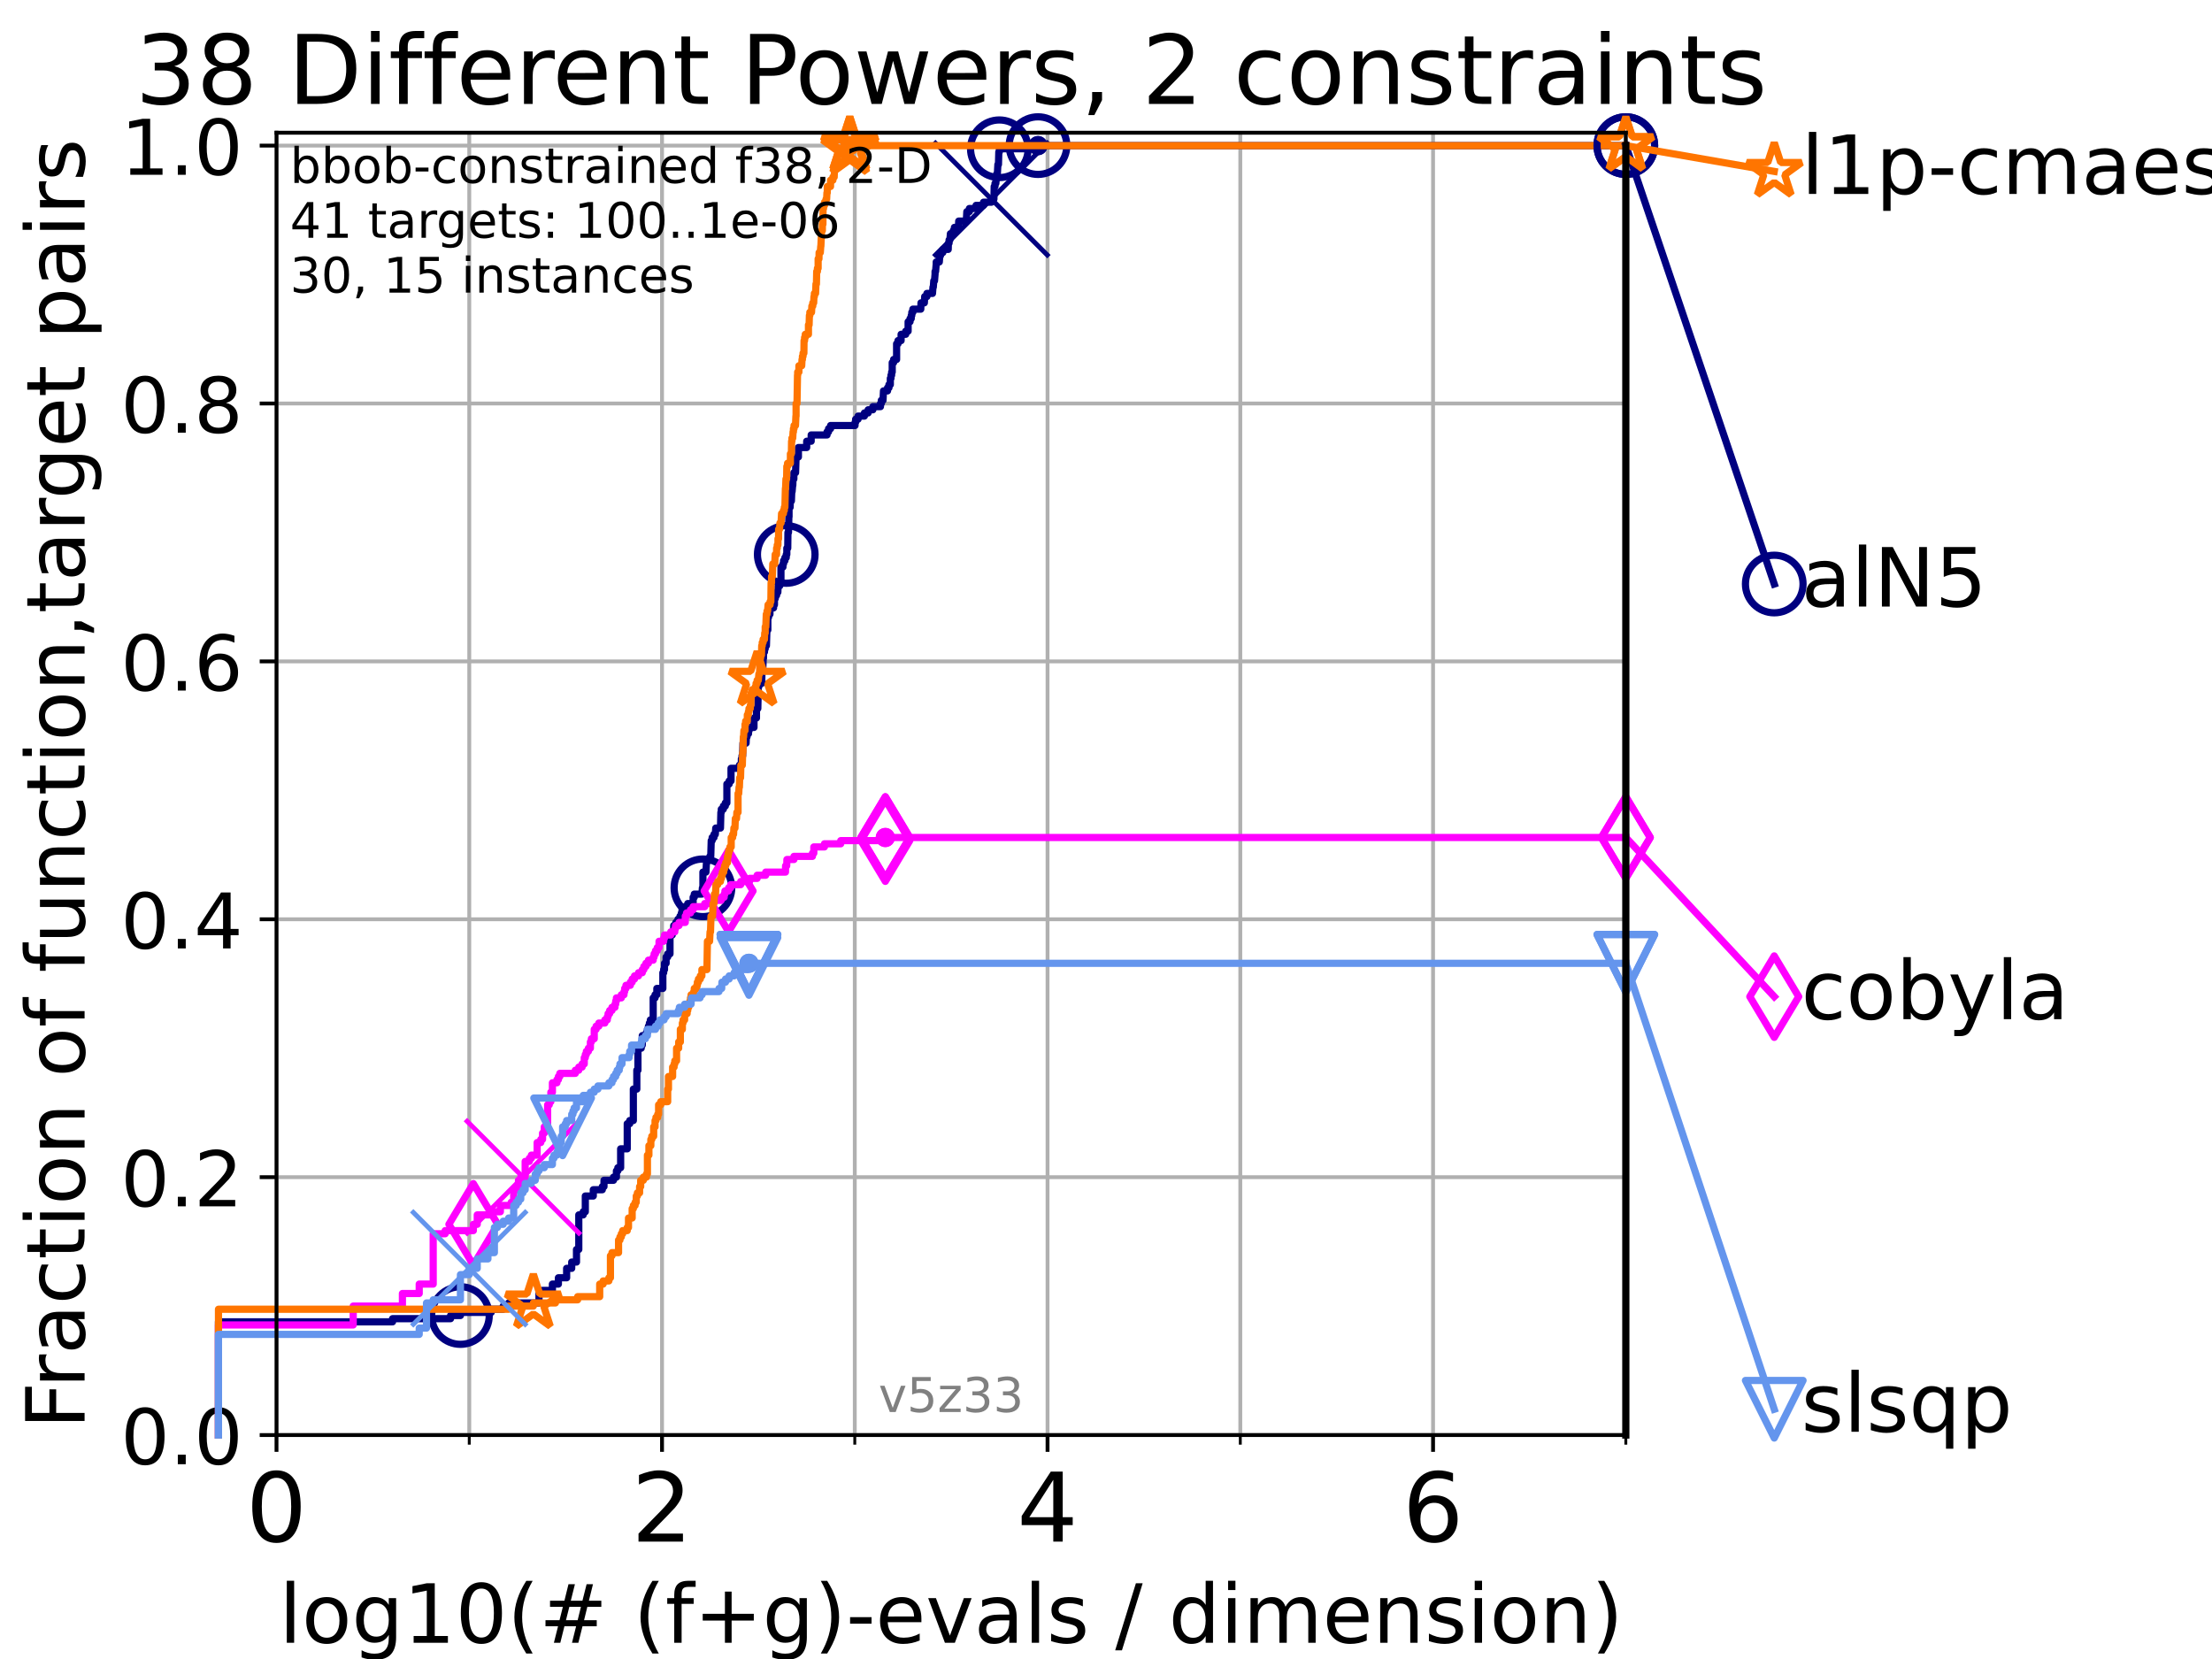 <?xml version="1.0" encoding="utf-8" standalone="no"?>
<!DOCTYPE svg PUBLIC "-//W3C//DTD SVG 1.1//EN"
  "http://www.w3.org/Graphics/SVG/1.1/DTD/svg11.dtd">
<!-- Created with matplotlib (https://matplotlib.org/) -->
<svg height="345.6pt" version="1.1" viewBox="0 0 460.8 345.6" width="460.8pt" xmlns="http://www.w3.org/2000/svg" xmlns:xlink="http://www.w3.org/1999/xlink">
 <defs>
  <style type="text/css">*{stroke-linecap:butt;stroke-linejoin:round;}</style>
 </defs>
 <g id="figure_1">
  <g id="patch_1">
   <path d="M 0 345.6 
L 460.8 345.6 
L 460.8 0 
L 0 0 
z
" style="fill:#ffffff;"/>
  </g>
  <g id="axes_1">
   <g id="patch_2">
    <path d="M 57.6 298.944 
L 338.688 298.944 
L 338.688 27.648 
L 57.6 27.648 
z
" style="fill:#ffffff;"/>
   </g>
   <g id="matplotlib.axis_1">
    <g id="xtick_1">
     <g id="line2d_1">
      <path clip-path="url(#pfec80bd63e)" d="M 57.6 298.944 
L 57.6 27.648 
" style="fill:none;stroke:#b0b0b0;stroke-linecap:square;stroke-width:0.8;"/>
     </g>
     <g id="line2d_2">
      <defs>
       <path d="M 0 0 
L 0 3.5 
" id="mffc4eac51f" style="stroke:#000000;stroke-width:0.8;"/>
      </defs>
      <g>
       <use style="stroke:#000000;stroke-width:0.8;" x="57.6" xlink:href="#mffc4eac51f" y="298.944"/>
      </g>
     </g>
     <g id="text_1">
      <!-- 0 -->
      <g transform="translate(51.237 321.141)scale(0.2 -0.2)">
       <defs>
        <path d="M 31.781 66.406 
Q 24.172 66.406 20.328 58.906 
Q 16.5 51.422 16.5 36.375 
Q 16.5 21.391 20.328 13.891 
Q 24.172 6.391 31.781 6.391 
Q 39.453 6.391 43.281 13.891 
Q 47.125 21.391 47.125 36.375 
Q 47.125 51.422 43.281 58.906 
Q 39.453 66.406 31.781 66.406 
z
M 31.781 74.219 
Q 44.047 74.219 50.516 64.516 
Q 56.984 54.828 56.984 36.375 
Q 56.984 17.969 50.516 8.266 
Q 44.047 -1.422 31.781 -1.422 
Q 19.531 -1.422 13.062 8.266 
Q 6.594 17.969 6.594 36.375 
Q 6.594 54.828 13.062 64.516 
Q 19.531 74.219 31.781 74.219 
z
" id="DejaVuSans-48"/>
       </defs>
       <use xlink:href="#DejaVuSans-48"/>
      </g>
     </g>
    </g>
    <g id="xtick_2">
     <g id="line2d_3">
      <path clip-path="url(#pfec80bd63e)" d="M 137.911 298.944 
L 137.911 27.648 
" style="fill:none;stroke:#b0b0b0;stroke-linecap:square;stroke-width:0.8;"/>
     </g>
     <g id="line2d_4">
      <g>
       <use style="stroke:#000000;stroke-width:0.8;" x="137.911" xlink:href="#mffc4eac51f" y="298.944"/>
      </g>
     </g>
     <g id="text_2">
      <!-- 2 -->
      <g transform="translate(131.548 321.141)scale(0.2 -0.2)">
       <defs>
        <path d="M 19.188 8.297 
L 53.609 8.297 
L 53.609 0 
L 7.328 0 
L 7.328 8.297 
Q 12.938 14.109 22.625 23.891 
Q 32.328 33.688 34.812 36.531 
Q 39.547 41.844 41.422 45.531 
Q 43.312 49.219 43.312 52.781 
Q 43.312 58.594 39.234 62.25 
Q 35.156 65.922 28.609 65.922 
Q 23.969 65.922 18.812 64.312 
Q 13.672 62.703 7.812 59.422 
L 7.812 69.391 
Q 13.766 71.781 18.938 73 
Q 24.125 74.219 28.422 74.219 
Q 39.75 74.219 46.484 68.547 
Q 53.219 62.891 53.219 53.422 
Q 53.219 48.922 51.531 44.891 
Q 49.859 40.875 45.406 35.406 
Q 44.188 33.984 37.641 27.219 
Q 31.109 20.453 19.188 8.297 
z
" id="DejaVuSans-50"/>
       </defs>
       <use xlink:href="#DejaVuSans-50"/>
      </g>
     </g>
    </g>
    <g id="xtick_3">
     <g id="line2d_5">
      <path clip-path="url(#pfec80bd63e)" d="M 218.222 298.944 
L 218.222 27.648 
" style="fill:none;stroke:#b0b0b0;stroke-linecap:square;stroke-width:0.8;"/>
     </g>
     <g id="line2d_6">
      <g>
       <use style="stroke:#000000;stroke-width:0.8;" x="218.222" xlink:href="#mffc4eac51f" y="298.944"/>
      </g>
     </g>
     <g id="text_3">
      <!-- 4 -->
      <g transform="translate(211.859 321.141)scale(0.2 -0.2)">
       <defs>
        <path d="M 37.797 64.312 
L 12.891 25.391 
L 37.797 25.391 
z
M 35.203 72.906 
L 47.609 72.906 
L 47.609 25.391 
L 58.016 25.391 
L 58.016 17.188 
L 47.609 17.188 
L 47.609 0 
L 37.797 0 
L 37.797 17.188 
L 4.891 17.188 
L 4.891 26.703 
z
" id="DejaVuSans-52"/>
       </defs>
       <use xlink:href="#DejaVuSans-52"/>
      </g>
     </g>
    </g>
    <g id="xtick_4">
     <g id="line2d_7">
      <path clip-path="url(#pfec80bd63e)" d="M 298.533 298.944 
L 298.533 27.648 
" style="fill:none;stroke:#b0b0b0;stroke-linecap:square;stroke-width:0.8;"/>
     </g>
     <g id="line2d_8">
      <g>
       <use style="stroke:#000000;stroke-width:0.8;" x="298.533" xlink:href="#mffc4eac51f" y="298.944"/>
      </g>
     </g>
     <g id="text_4">
      <!-- 6 -->
      <g transform="translate(292.17 321.141)scale(0.2 -0.2)">
       <defs>
        <path d="M 33.016 40.375 
Q 26.375 40.375 22.484 35.828 
Q 18.609 31.297 18.609 23.391 
Q 18.609 15.531 22.484 10.953 
Q 26.375 6.391 33.016 6.391 
Q 39.656 6.391 43.531 10.953 
Q 47.406 15.531 47.406 23.391 
Q 47.406 31.297 43.531 35.828 
Q 39.656 40.375 33.016 40.375 
z
M 52.594 71.297 
L 52.594 62.312 
Q 48.875 64.062 45.094 64.984 
Q 41.312 65.922 37.594 65.922 
Q 27.828 65.922 22.672 59.328 
Q 17.531 52.734 16.797 39.406 
Q 19.672 43.656 24.016 45.922 
Q 28.375 48.188 33.594 48.188 
Q 44.578 48.188 50.953 41.516 
Q 57.328 34.859 57.328 23.391 
Q 57.328 12.156 50.688 5.359 
Q 44.047 -1.422 33.016 -1.422 
Q 20.359 -1.422 13.672 8.266 
Q 6.984 17.969 6.984 36.375 
Q 6.984 53.656 15.188 63.938 
Q 23.391 74.219 37.203 74.219 
Q 40.922 74.219 44.703 73.484 
Q 48.484 72.75 52.594 71.297 
z
" id="DejaVuSans-54"/>
       </defs>
       <use xlink:href="#DejaVuSans-54"/>
      </g>
     </g>
    </g>
    <g id="xtick_5">
     <g id="line2d_9">
      <path clip-path="url(#pfec80bd63e)" d="M 97.755 298.944 
L 97.755 27.648 
" style="fill:none;stroke:#b0b0b0;stroke-linecap:square;stroke-width:0.8;"/>
     </g>
     <g id="line2d_10">
      <defs>
       <path d="M 0 0 
L 0 2 
" id="m9312705b3b" style="stroke:#000000;stroke-width:0.6;"/>
      </defs>
      <g>
       <use style="stroke:#000000;stroke-width:0.6;" x="97.755" xlink:href="#m9312705b3b" y="298.944"/>
      </g>
     </g>
    </g>
    <g id="xtick_6">
     <g id="line2d_11">
      <path clip-path="url(#pfec80bd63e)" d="M 178.066 298.944 
L 178.066 27.648 
" style="fill:none;stroke:#b0b0b0;stroke-linecap:square;stroke-width:0.8;"/>
     </g>
     <g id="line2d_12">
      <g>
       <use style="stroke:#000000;stroke-width:0.6;" x="178.066" xlink:href="#m9312705b3b" y="298.944"/>
      </g>
     </g>
    </g>
    <g id="xtick_7">
     <g id="line2d_13">
      <path clip-path="url(#pfec80bd63e)" d="M 258.377 298.944 
L 258.377 27.648 
" style="fill:none;stroke:#b0b0b0;stroke-linecap:square;stroke-width:0.8;"/>
     </g>
     <g id="line2d_14">
      <g>
       <use style="stroke:#000000;stroke-width:0.6;" x="258.377" xlink:href="#m9312705b3b" y="298.944"/>
      </g>
     </g>
    </g>
    <g id="xtick_8">
     <g id="line2d_15">
      <path clip-path="url(#pfec80bd63e)" d="M 338.688 298.944 
L 338.688 27.648 
" style="fill:none;stroke:#b0b0b0;stroke-linecap:square;stroke-width:0.8;"/>
     </g>
     <g id="line2d_16">
      <g>
       <use style="stroke:#000000;stroke-width:0.6;" x="338.688" xlink:href="#m9312705b3b" y="298.944"/>
      </g>
     </g>
    </g>
    <g id="text_5">
     <!-- log10(# (f+g)-evals / dimension) -->
     <g transform="translate(58.145 342.218)scale(0.17 -0.17)">
      <defs>
       <path d="M 9.422 75.984 
L 18.406 75.984 
L 18.406 0 
L 9.422 0 
z
" id="DejaVuSans-108"/>
       <path d="M 30.609 48.391 
Q 23.391 48.391 19.188 42.75 
Q 14.984 37.109 14.984 27.297 
Q 14.984 17.484 19.156 11.844 
Q 23.344 6.203 30.609 6.203 
Q 37.797 6.203 41.984 11.859 
Q 46.188 17.531 46.188 27.297 
Q 46.188 37.016 41.984 42.703 
Q 37.797 48.391 30.609 48.391 
z
M 30.609 56 
Q 42.328 56 49.016 48.375 
Q 55.719 40.766 55.719 27.297 
Q 55.719 13.875 49.016 6.219 
Q 42.328 -1.422 30.609 -1.422 
Q 18.844 -1.422 12.172 6.219 
Q 5.516 13.875 5.516 27.297 
Q 5.516 40.766 12.172 48.375 
Q 18.844 56 30.609 56 
z
" id="DejaVuSans-111"/>
       <path d="M 45.406 27.984 
Q 45.406 37.75 41.375 43.109 
Q 37.359 48.484 30.078 48.484 
Q 22.859 48.484 18.828 43.109 
Q 14.797 37.75 14.797 27.984 
Q 14.797 18.266 18.828 12.891 
Q 22.859 7.516 30.078 7.516 
Q 37.359 7.516 41.375 12.891 
Q 45.406 18.266 45.406 27.984 
z
M 54.391 6.781 
Q 54.391 -7.172 48.188 -13.984 
Q 42 -20.797 29.203 -20.797 
Q 24.469 -20.797 20.266 -20.094 
Q 16.062 -19.391 12.109 -17.922 
L 12.109 -9.188 
Q 16.062 -11.328 19.922 -12.344 
Q 23.781 -13.375 27.781 -13.375 
Q 36.625 -13.375 41.016 -8.766 
Q 45.406 -4.156 45.406 5.172 
L 45.406 9.625 
Q 42.625 4.781 38.281 2.391 
Q 33.938 0 27.875 0 
Q 17.828 0 11.672 7.656 
Q 5.516 15.328 5.516 27.984 
Q 5.516 40.672 11.672 48.328 
Q 17.828 56 27.875 56 
Q 33.938 56 38.281 53.609 
Q 42.625 51.219 45.406 46.391 
L 45.406 54.688 
L 54.391 54.688 
z
" id="DejaVuSans-103"/>
       <path d="M 12.406 8.297 
L 28.516 8.297 
L 28.516 63.922 
L 10.984 60.406 
L 10.984 69.391 
L 28.422 72.906 
L 38.281 72.906 
L 38.281 8.297 
L 54.391 8.297 
L 54.391 0 
L 12.406 0 
z
" id="DejaVuSans-49"/>
       <path d="M 31 75.875 
Q 24.469 64.656 21.281 53.656 
Q 18.109 42.672 18.109 31.391 
Q 18.109 20.125 21.312 9.062 
Q 24.516 -2 31 -13.188 
L 23.188 -13.188 
Q 15.875 -1.703 12.234 9.375 
Q 8.594 20.453 8.594 31.391 
Q 8.594 42.281 12.203 53.312 
Q 15.828 64.359 23.188 75.875 
z
" id="DejaVuSans-40"/>
       <path d="M 51.125 44 
L 36.922 44 
L 32.812 27.688 
L 47.125 27.688 
z
M 43.797 71.781 
L 38.719 51.516 
L 52.984 51.516 
L 58.109 71.781 
L 65.922 71.781 
L 60.891 51.516 
L 76.125 51.516 
L 76.125 44 
L 58.984 44 
L 54.984 27.688 
L 70.516 27.688 
L 70.516 20.219 
L 53.078 20.219 
L 48 0 
L 40.188 0 
L 45.219 20.219 
L 30.906 20.219 
L 25.875 0 
L 18.016 0 
L 23.094 20.219 
L 7.719 20.219 
L 7.719 27.688 
L 24.906 27.688 
L 29 44 
L 13.281 44 
L 13.281 51.516 
L 30.906 51.516 
L 35.891 71.781 
z
" id="DejaVuSans-35"/>
       <path id="DejaVuSans-32"/>
       <path d="M 37.109 75.984 
L 37.109 68.5 
L 28.516 68.5 
Q 23.688 68.5 21.797 66.547 
Q 19.922 64.594 19.922 59.516 
L 19.922 54.688 
L 34.719 54.688 
L 34.719 47.703 
L 19.922 47.703 
L 19.922 0 
L 10.891 0 
L 10.891 47.703 
L 2.297 47.703 
L 2.297 54.688 
L 10.891 54.688 
L 10.891 58.5 
Q 10.891 67.625 15.141 71.797 
Q 19.391 75.984 28.609 75.984 
z
" id="DejaVuSans-102"/>
       <path d="M 46 62.703 
L 46 35.5 
L 73.188 35.5 
L 73.188 27.203 
L 46 27.203 
L 46 0 
L 37.797 0 
L 37.797 27.203 
L 10.594 27.203 
L 10.594 35.5 
L 37.797 35.5 
L 37.797 62.703 
z
" id="DejaVuSans-43"/>
       <path d="M 8.016 75.875 
L 15.828 75.875 
Q 23.141 64.359 26.781 53.312 
Q 30.422 42.281 30.422 31.391 
Q 30.422 20.453 26.781 9.375 
Q 23.141 -1.703 15.828 -13.188 
L 8.016 -13.188 
Q 14.5 -2 17.703 9.062 
Q 20.906 20.125 20.906 31.391 
Q 20.906 42.672 17.703 53.656 
Q 14.5 64.656 8.016 75.875 
z
" id="DejaVuSans-41"/>
       <path d="M 4.891 31.391 
L 31.203 31.391 
L 31.203 23.391 
L 4.891 23.391 
z
" id="DejaVuSans-45"/>
       <path d="M 56.203 29.594 
L 56.203 25.203 
L 14.891 25.203 
Q 15.484 15.922 20.484 11.062 
Q 25.484 6.203 34.422 6.203 
Q 39.594 6.203 44.453 7.469 
Q 49.312 8.734 54.109 11.281 
L 54.109 2.781 
Q 49.266 0.734 44.188 -0.344 
Q 39.109 -1.422 33.891 -1.422 
Q 20.797 -1.422 13.156 6.188 
Q 5.516 13.812 5.516 26.812 
Q 5.516 40.234 12.766 48.109 
Q 20.016 56 32.328 56 
Q 43.359 56 49.781 48.891 
Q 56.203 41.797 56.203 29.594 
z
M 47.219 32.234 
Q 47.125 39.594 43.094 43.984 
Q 39.062 48.391 32.422 48.391 
Q 24.906 48.391 20.391 44.141 
Q 15.875 39.891 15.188 32.172 
z
" id="DejaVuSans-101"/>
       <path d="M 2.984 54.688 
L 12.5 54.688 
L 29.594 8.797 
L 46.688 54.688 
L 56.203 54.688 
L 35.688 0 
L 23.484 0 
z
" id="DejaVuSans-118"/>
       <path d="M 34.281 27.484 
Q 23.391 27.484 19.188 25 
Q 14.984 22.516 14.984 16.5 
Q 14.984 11.719 18.141 8.906 
Q 21.297 6.109 26.703 6.109 
Q 34.188 6.109 38.703 11.406 
Q 43.219 16.703 43.219 25.484 
L 43.219 27.484 
z
M 52.203 31.203 
L 52.203 0 
L 43.219 0 
L 43.219 8.297 
Q 40.141 3.328 35.547 0.953 
Q 30.953 -1.422 24.312 -1.422 
Q 15.922 -1.422 10.953 3.297 
Q 6 8.016 6 15.922 
Q 6 25.141 12.172 29.828 
Q 18.359 34.516 30.609 34.516 
L 43.219 34.516 
L 43.219 35.406 
Q 43.219 41.609 39.141 45 
Q 35.062 48.391 27.688 48.391 
Q 23 48.391 18.547 47.266 
Q 14.109 46.141 10.016 43.891 
L 10.016 52.203 
Q 14.938 54.109 19.578 55.047 
Q 24.219 56 28.609 56 
Q 40.484 56 46.344 49.844 
Q 52.203 43.703 52.203 31.203 
z
" id="DejaVuSans-97"/>
       <path d="M 44.281 53.078 
L 44.281 44.578 
Q 40.484 46.531 36.375 47.5 
Q 32.281 48.484 27.875 48.484 
Q 21.188 48.484 17.844 46.438 
Q 14.5 44.391 14.5 40.281 
Q 14.5 37.156 16.891 35.375 
Q 19.281 33.594 26.516 31.984 
L 29.594 31.297 
Q 39.156 29.25 43.188 25.516 
Q 47.219 21.781 47.219 15.094 
Q 47.219 7.469 41.188 3.016 
Q 35.156 -1.422 24.609 -1.422 
Q 20.219 -1.422 15.453 -0.562 
Q 10.688 0.297 5.422 2 
L 5.422 11.281 
Q 10.406 8.688 15.234 7.391 
Q 20.062 6.109 24.812 6.109 
Q 31.156 6.109 34.562 8.281 
Q 37.984 10.453 37.984 14.406 
Q 37.984 18.062 35.516 20.016 
Q 33.062 21.969 24.703 23.781 
L 21.578 24.516 
Q 13.234 26.266 9.516 29.906 
Q 5.812 33.547 5.812 39.891 
Q 5.812 47.609 11.281 51.797 
Q 16.75 56 26.812 56 
Q 31.781 56 36.172 55.266 
Q 40.578 54.547 44.281 53.078 
z
" id="DejaVuSans-115"/>
       <path d="M 25.391 72.906 
L 33.688 72.906 
L 8.297 -9.281 
L 0 -9.281 
z
" id="DejaVuSans-47"/>
       <path d="M 45.406 46.391 
L 45.406 75.984 
L 54.391 75.984 
L 54.391 0 
L 45.406 0 
L 45.406 8.203 
Q 42.578 3.328 38.25 0.953 
Q 33.938 -1.422 27.875 -1.422 
Q 17.969 -1.422 11.734 6.484 
Q 5.516 14.406 5.516 27.297 
Q 5.516 40.188 11.734 48.094 
Q 17.969 56 27.875 56 
Q 33.938 56 38.25 53.625 
Q 42.578 51.266 45.406 46.391 
z
M 14.797 27.297 
Q 14.797 17.391 18.875 11.75 
Q 22.953 6.109 30.078 6.109 
Q 37.203 6.109 41.297 11.75 
Q 45.406 17.391 45.406 27.297 
Q 45.406 37.203 41.297 42.844 
Q 37.203 48.484 30.078 48.484 
Q 22.953 48.484 18.875 42.844 
Q 14.797 37.203 14.797 27.297 
z
" id="DejaVuSans-100"/>
       <path d="M 9.422 54.688 
L 18.406 54.688 
L 18.406 0 
L 9.422 0 
z
M 9.422 75.984 
L 18.406 75.984 
L 18.406 64.594 
L 9.422 64.594 
z
" id="DejaVuSans-105"/>
       <path d="M 52 44.188 
Q 55.375 50.25 60.062 53.125 
Q 64.75 56 71.094 56 
Q 79.641 56 84.281 50.016 
Q 88.922 44.047 88.922 33.016 
L 88.922 0 
L 79.891 0 
L 79.891 32.719 
Q 79.891 40.578 77.094 44.375 
Q 74.312 48.188 68.609 48.188 
Q 61.625 48.188 57.562 43.547 
Q 53.516 38.922 53.516 30.906 
L 53.516 0 
L 44.484 0 
L 44.484 32.719 
Q 44.484 40.625 41.703 44.406 
Q 38.922 48.188 33.109 48.188 
Q 26.219 48.188 22.156 43.531 
Q 18.109 38.875 18.109 30.906 
L 18.109 0 
L 9.078 0 
L 9.078 54.688 
L 18.109 54.688 
L 18.109 46.188 
Q 21.188 51.219 25.484 53.609 
Q 29.781 56 35.688 56 
Q 41.656 56 45.828 52.969 
Q 50 49.953 52 44.188 
z
" id="DejaVuSans-109"/>
       <path d="M 54.891 33.016 
L 54.891 0 
L 45.906 0 
L 45.906 32.719 
Q 45.906 40.484 42.875 44.328 
Q 39.844 48.188 33.797 48.188 
Q 26.516 48.188 22.312 43.547 
Q 18.109 38.922 18.109 30.906 
L 18.109 0 
L 9.078 0 
L 9.078 54.688 
L 18.109 54.688 
L 18.109 46.188 
Q 21.344 51.125 25.703 53.562 
Q 30.078 56 35.797 56 
Q 45.219 56 50.047 50.172 
Q 54.891 44.344 54.891 33.016 
z
" id="DejaVuSans-110"/>
      </defs>
      <use xlink:href="#DejaVuSans-108"/>
      <use x="27.783" xlink:href="#DejaVuSans-111"/>
      <use x="88.965" xlink:href="#DejaVuSans-103"/>
      <use x="152.441" xlink:href="#DejaVuSans-49"/>
      <use x="216.064" xlink:href="#DejaVuSans-48"/>
      <use x="279.688" xlink:href="#DejaVuSans-40"/>
      <use x="318.701" xlink:href="#DejaVuSans-35"/>
      <use x="402.49" xlink:href="#DejaVuSans-32"/>
      <use x="434.277" xlink:href="#DejaVuSans-40"/>
      <use x="473.291" xlink:href="#DejaVuSans-102"/>
      <use x="508.496" xlink:href="#DejaVuSans-43"/>
      <use x="592.285" xlink:href="#DejaVuSans-103"/>
      <use x="655.762" xlink:href="#DejaVuSans-41"/>
      <use x="694.775" xlink:href="#DejaVuSans-45"/>
      <use x="730.859" xlink:href="#DejaVuSans-101"/>
      <use x="792.383" xlink:href="#DejaVuSans-118"/>
      <use x="851.562" xlink:href="#DejaVuSans-97"/>
      <use x="912.842" xlink:href="#DejaVuSans-108"/>
      <use x="940.625" xlink:href="#DejaVuSans-115"/>
      <use x="992.725" xlink:href="#DejaVuSans-32"/>
      <use x="1024.512" xlink:href="#DejaVuSans-47"/>
      <use x="1058.203" xlink:href="#DejaVuSans-32"/>
      <use x="1089.99" xlink:href="#DejaVuSans-100"/>
      <use x="1153.467" xlink:href="#DejaVuSans-105"/>
      <use x="1181.25" xlink:href="#DejaVuSans-109"/>
      <use x="1278.662" xlink:href="#DejaVuSans-101"/>
      <use x="1340.186" xlink:href="#DejaVuSans-110"/>
      <use x="1403.564" xlink:href="#DejaVuSans-115"/>
      <use x="1455.664" xlink:href="#DejaVuSans-105"/>
      <use x="1483.447" xlink:href="#DejaVuSans-111"/>
      <use x="1544.629" xlink:href="#DejaVuSans-110"/>
      <use x="1608.008" xlink:href="#DejaVuSans-41"/>
     </g>
    </g>
   </g>
   <g id="matplotlib.axis_2">
    <g id="ytick_1">
     <g id="line2d_17">
      <path clip-path="url(#pfec80bd63e)" d="M 57.6 298.944 
L 338.688 298.944 
" style="fill:none;stroke:#b0b0b0;stroke-linecap:square;stroke-width:0.8;"/>
     </g>
     <g id="line2d_18">
      <defs>
       <path d="M 0 0 
L -3.5 0 
" id="m7e1c708c41" style="stroke:#000000;stroke-width:0.8;"/>
      </defs>
      <g>
       <use style="stroke:#000000;stroke-width:0.8;" x="57.6" xlink:href="#m7e1c708c41" y="298.944"/>
      </g>
     </g>
     <g id="text_6">
      <!-- 0.0 -->
      <g transform="translate(25.155 305.023)scale(0.16 -0.16)">
       <defs>
        <path d="M 10.688 12.406 
L 21 12.406 
L 21 0 
L 10.688 0 
z
" id="DejaVuSans-46"/>
       </defs>
       <use xlink:href="#DejaVuSans-48"/>
       <use x="63.623" xlink:href="#DejaVuSans-46"/>
       <use x="95.41" xlink:href="#DejaVuSans-48"/>
      </g>
     </g>
    </g>
    <g id="ytick_2">
     <g id="line2d_19">
      <path clip-path="url(#pfec80bd63e)" d="M 57.6 245.222 
L 338.688 245.222 
" style="fill:none;stroke:#b0b0b0;stroke-linecap:square;stroke-width:0.8;"/>
     </g>
     <g id="line2d_20">
      <g>
       <use style="stroke:#000000;stroke-width:0.8;" x="57.6" xlink:href="#m7e1c708c41" y="245.222"/>
      </g>
     </g>
     <g id="text_7">
      <!-- 0.2 -->
      <g transform="translate(25.155 251.301)scale(0.16 -0.16)">
       <use xlink:href="#DejaVuSans-48"/>
       <use x="63.623" xlink:href="#DejaVuSans-46"/>
       <use x="95.41" xlink:href="#DejaVuSans-50"/>
      </g>
     </g>
    </g>
    <g id="ytick_3">
     <g id="line2d_21">
      <path clip-path="url(#pfec80bd63e)" d="M 57.6 191.5 
L 338.688 191.5 
" style="fill:none;stroke:#b0b0b0;stroke-linecap:square;stroke-width:0.8;"/>
     </g>
     <g id="line2d_22">
      <g>
       <use style="stroke:#000000;stroke-width:0.8;" x="57.6" xlink:href="#m7e1c708c41" y="191.5"/>
      </g>
     </g>
     <g id="text_8">
      <!-- 0.4 -->
      <g transform="translate(25.155 197.579)scale(0.16 -0.16)">
       <use xlink:href="#DejaVuSans-48"/>
       <use x="63.623" xlink:href="#DejaVuSans-46"/>
       <use x="95.41" xlink:href="#DejaVuSans-52"/>
      </g>
     </g>
    </g>
    <g id="ytick_4">
     <g id="line2d_23">
      <path clip-path="url(#pfec80bd63e)" d="M 57.6 137.778 
L 338.688 137.778 
" style="fill:none;stroke:#b0b0b0;stroke-linecap:square;stroke-width:0.8;"/>
     </g>
     <g id="line2d_24">
      <g>
       <use style="stroke:#000000;stroke-width:0.8;" x="57.6" xlink:href="#m7e1c708c41" y="137.778"/>
      </g>
     </g>
     <g id="text_9">
      <!-- 0.6 -->
      <g transform="translate(25.155 143.857)scale(0.16 -0.16)">
       <use xlink:href="#DejaVuSans-48"/>
       <use x="63.623" xlink:href="#DejaVuSans-46"/>
       <use x="95.41" xlink:href="#DejaVuSans-54"/>
      </g>
     </g>
    </g>
    <g id="ytick_5">
     <g id="line2d_25">
      <path clip-path="url(#pfec80bd63e)" d="M 57.6 84.056 
L 338.688 84.056 
" style="fill:none;stroke:#b0b0b0;stroke-linecap:square;stroke-width:0.8;"/>
     </g>
     <g id="line2d_26">
      <g>
       <use style="stroke:#000000;stroke-width:0.8;" x="57.6" xlink:href="#m7e1c708c41" y="84.056"/>
      </g>
     </g>
     <g id="text_10">
      <!-- 0.8 -->
      <g transform="translate(25.155 90.135)scale(0.16 -0.16)">
       <defs>
        <path d="M 31.781 34.625 
Q 24.75 34.625 20.719 30.859 
Q 16.703 27.094 16.703 20.516 
Q 16.703 13.922 20.719 10.156 
Q 24.75 6.391 31.781 6.391 
Q 38.812 6.391 42.859 10.172 
Q 46.922 13.969 46.922 20.516 
Q 46.922 27.094 42.891 30.859 
Q 38.875 34.625 31.781 34.625 
z
M 21.922 38.812 
Q 15.578 40.375 12.031 44.719 
Q 8.5 49.078 8.5 55.328 
Q 8.5 64.062 14.719 69.141 
Q 20.953 74.219 31.781 74.219 
Q 42.672 74.219 48.875 69.141 
Q 55.078 64.062 55.078 55.328 
Q 55.078 49.078 51.531 44.719 
Q 48 40.375 41.703 38.812 
Q 48.828 37.156 52.797 32.312 
Q 56.781 27.484 56.781 20.516 
Q 56.781 9.906 50.312 4.234 
Q 43.844 -1.422 31.781 -1.422 
Q 19.734 -1.422 13.25 4.234 
Q 6.781 9.906 6.781 20.516 
Q 6.781 27.484 10.781 32.312 
Q 14.797 37.156 21.922 38.812 
z
M 18.312 54.391 
Q 18.312 48.734 21.844 45.562 
Q 25.391 42.391 31.781 42.391 
Q 38.141 42.391 41.719 45.562 
Q 45.312 48.734 45.312 54.391 
Q 45.312 60.062 41.719 63.234 
Q 38.141 66.406 31.781 66.406 
Q 25.391 66.406 21.844 63.234 
Q 18.312 60.062 18.312 54.391 
z
" id="DejaVuSans-56"/>
       </defs>
       <use xlink:href="#DejaVuSans-48"/>
       <use x="63.623" xlink:href="#DejaVuSans-46"/>
       <use x="95.41" xlink:href="#DejaVuSans-56"/>
      </g>
     </g>
    </g>
    <g id="ytick_6">
     <g id="line2d_27">
      <path clip-path="url(#pfec80bd63e)" d="M 57.6 30.334 
L 338.688 30.334 
" style="fill:none;stroke:#b0b0b0;stroke-linecap:square;stroke-width:0.8;"/>
     </g>
     <g id="line2d_28">
      <g>
       <use style="stroke:#000000;stroke-width:0.8;" x="57.6" xlink:href="#m7e1c708c41" y="30.334"/>
      </g>
     </g>
     <g id="text_11">
      <!-- 1.0 -->
      <g transform="translate(25.155 36.413)scale(0.16 -0.16)">
       <use xlink:href="#DejaVuSans-49"/>
       <use x="63.623" xlink:href="#DejaVuSans-46"/>
       <use x="95.41" xlink:href="#DejaVuSans-48"/>
      </g>
     </g>
    </g>
    <g id="text_12">
     <!-- Fraction of function,target pairs -->
     <g transform="translate(17.62 297.681)rotate(-90)scale(0.17 -0.17)">
      <defs>
       <path d="M 9.812 72.906 
L 51.703 72.906 
L 51.703 64.594 
L 19.672 64.594 
L 19.672 43.109 
L 48.578 43.109 
L 48.578 34.812 
L 19.672 34.812 
L 19.672 0 
L 9.812 0 
z
" id="DejaVuSans-70"/>
       <path d="M 41.109 46.297 
Q 39.594 47.172 37.812 47.578 
Q 36.031 48 33.891 48 
Q 26.266 48 22.188 43.047 
Q 18.109 38.094 18.109 28.812 
L 18.109 0 
L 9.078 0 
L 9.078 54.688 
L 18.109 54.688 
L 18.109 46.188 
Q 20.953 51.172 25.484 53.578 
Q 30.031 56 36.531 56 
Q 37.453 56 38.578 55.875 
Q 39.703 55.766 41.062 55.516 
z
" id="DejaVuSans-114"/>
       <path d="M 48.781 52.594 
L 48.781 44.188 
Q 44.969 46.297 41.141 47.344 
Q 37.312 48.391 33.406 48.391 
Q 24.656 48.391 19.812 42.844 
Q 14.984 37.312 14.984 27.297 
Q 14.984 17.281 19.812 11.734 
Q 24.656 6.203 33.406 6.203 
Q 37.312 6.203 41.141 7.25 
Q 44.969 8.297 48.781 10.406 
L 48.781 2.094 
Q 45.016 0.344 40.984 -0.531 
Q 36.969 -1.422 32.422 -1.422 
Q 20.062 -1.422 12.781 6.344 
Q 5.516 14.109 5.516 27.297 
Q 5.516 40.672 12.859 48.328 
Q 20.219 56 33.016 56 
Q 37.156 56 41.109 55.141 
Q 45.062 54.297 48.781 52.594 
z
" id="DejaVuSans-99"/>
       <path d="M 18.312 70.219 
L 18.312 54.688 
L 36.812 54.688 
L 36.812 47.703 
L 18.312 47.703 
L 18.312 18.016 
Q 18.312 11.328 20.141 9.422 
Q 21.969 7.516 27.594 7.516 
L 36.812 7.516 
L 36.812 0 
L 27.594 0 
Q 17.188 0 13.234 3.875 
Q 9.281 7.766 9.281 18.016 
L 9.281 47.703 
L 2.688 47.703 
L 2.688 54.688 
L 9.281 54.688 
L 9.281 70.219 
z
" id="DejaVuSans-116"/>
       <path d="M 8.5 21.578 
L 8.5 54.688 
L 17.484 54.688 
L 17.484 21.922 
Q 17.484 14.156 20.5 10.266 
Q 23.531 6.391 29.594 6.391 
Q 36.859 6.391 41.078 11.031 
Q 45.312 15.672 45.312 23.688 
L 45.312 54.688 
L 54.297 54.688 
L 54.297 0 
L 45.312 0 
L 45.312 8.406 
Q 42.047 3.422 37.719 1 
Q 33.406 -1.422 27.688 -1.422 
Q 18.266 -1.422 13.375 4.438 
Q 8.5 10.297 8.5 21.578 
z
M 31.109 56 
z
" id="DejaVuSans-117"/>
       <path d="M 11.719 12.406 
L 22.016 12.406 
L 22.016 4 
L 14.016 -11.625 
L 7.719 -11.625 
L 11.719 4 
z
" id="DejaVuSans-44"/>
       <path d="M 18.109 8.203 
L 18.109 -20.797 
L 9.078 -20.797 
L 9.078 54.688 
L 18.109 54.688 
L 18.109 46.391 
Q 20.953 51.266 25.266 53.625 
Q 29.594 56 35.594 56 
Q 45.562 56 51.781 48.094 
Q 58.016 40.188 58.016 27.297 
Q 58.016 14.406 51.781 6.484 
Q 45.562 -1.422 35.594 -1.422 
Q 29.594 -1.422 25.266 0.953 
Q 20.953 3.328 18.109 8.203 
z
M 48.688 27.297 
Q 48.688 37.203 44.609 42.844 
Q 40.531 48.484 33.406 48.484 
Q 26.266 48.484 22.188 42.844 
Q 18.109 37.203 18.109 27.297 
Q 18.109 17.391 22.188 11.75 
Q 26.266 6.109 33.406 6.109 
Q 40.531 6.109 44.609 11.75 
Q 48.688 17.391 48.688 27.297 
z
" id="DejaVuSans-112"/>
      </defs>
      <use xlink:href="#DejaVuSans-70"/>
      <use x="50.27" xlink:href="#DejaVuSans-114"/>
      <use x="91.383" xlink:href="#DejaVuSans-97"/>
      <use x="152.662" xlink:href="#DejaVuSans-99"/>
      <use x="207.643" xlink:href="#DejaVuSans-116"/>
      <use x="246.852" xlink:href="#DejaVuSans-105"/>
      <use x="274.635" xlink:href="#DejaVuSans-111"/>
      <use x="335.816" xlink:href="#DejaVuSans-110"/>
      <use x="399.195" xlink:href="#DejaVuSans-32"/>
      <use x="430.982" xlink:href="#DejaVuSans-111"/>
      <use x="492.164" xlink:href="#DejaVuSans-102"/>
      <use x="527.369" xlink:href="#DejaVuSans-32"/>
      <use x="559.156" xlink:href="#DejaVuSans-102"/>
      <use x="594.361" xlink:href="#DejaVuSans-117"/>
      <use x="657.74" xlink:href="#DejaVuSans-110"/>
      <use x="721.119" xlink:href="#DejaVuSans-99"/>
      <use x="776.1" xlink:href="#DejaVuSans-116"/>
      <use x="815.309" xlink:href="#DejaVuSans-105"/>
      <use x="843.092" xlink:href="#DejaVuSans-111"/>
      <use x="904.273" xlink:href="#DejaVuSans-110"/>
      <use x="967.652" xlink:href="#DejaVuSans-44"/>
      <use x="999.439" xlink:href="#DejaVuSans-116"/>
      <use x="1038.648" xlink:href="#DejaVuSans-97"/>
      <use x="1099.928" xlink:href="#DejaVuSans-114"/>
      <use x="1139.291" xlink:href="#DejaVuSans-103"/>
      <use x="1202.768" xlink:href="#DejaVuSans-101"/>
      <use x="1264.291" xlink:href="#DejaVuSans-116"/>
      <use x="1303.5" xlink:href="#DejaVuSans-32"/>
      <use x="1335.287" xlink:href="#DejaVuSans-112"/>
      <use x="1398.764" xlink:href="#DejaVuSans-97"/>
      <use x="1460.043" xlink:href="#DejaVuSans-105"/>
      <use x="1487.826" xlink:href="#DejaVuSans-114"/>
      <use x="1528.939" xlink:href="#DejaVuSans-115"/>
     </g>
    </g>
   </g>
   <g id="line2d_29">
    <defs>
     <path d="M 0 1.5 
C 0.398 1.5 0.779 1.342 1.061 1.061 
C 1.342 0.779 1.5 0.398 1.5 0 
C 1.5 -0.398 1.342 -0.779 1.061 -1.061 
C 0.779 -1.342 0.398 -1.5 0 -1.5 
C -0.398 -1.5 -0.779 -1.342 -1.061 -1.061 
C -1.342 -0.779 -1.5 -0.398 -1.5 0 
C -1.5 0.398 -1.342 0.779 -1.061 1.061 
C -0.779 1.342 -0.398 1.5 0 1.5 
z
" id="mcec8584cc2" style="stroke:#000080;"/>
    </defs>
    <g>
     <use style="fill:#000080;stroke:#000080;" x="216.236" xlink:href="#mcec8584cc2" y="30.334"/>
     <use style="fill:#000080;stroke:#000080;" x="216.236" xlink:href="#mcec8584cc2" y="30.334"/>
    </g>
   </g>
   <g id="line2d_30">
    <path d="M 45.512 298.944 
L 45.512 275.359 
L 81.776 275.359 
L 81.776 274.704 
L 93.864 274.704 
L 93.864 274.048 
L 95.918 274.048 
L 95.918 273.393 
L 102.331 273.393 
L 102.331 272.738 
L 104.826 272.738 
L 104.826 272.083 
L 105.952 272.083 
L 105.952 271.428 
L 112.281 271.428 
L 112.281 269.462 
L 113.023 269.462 
L 113.023 268.807 
L 115.077 268.807 
L 115.077 267.497 
L 116.323 267.497 
L 116.323 266.187 
L 118.04 266.187 
L 118.04 264.221 
L 119.097 264.221 
L 119.097 262.911 
L 120.094 262.911 
L 120.094 260.29 
L 120.572 260.29 
L 120.572 253.084 
L 121.49 253.084 
L 121.49 252.429 
L 121.931 252.429 
L 121.931 249.153 
L 123.594 249.153 
L 123.594 247.843 
L 125.471 247.843 
L 125.471 247.187 
L 125.823 247.187 
L 125.823 245.877 
L 127.799 245.877 
L 127.799 245.222 
L 128.411 245.222 
L 128.411 243.912 
L 128.709 243.912 
L 128.709 243.257 
L 129.291 243.257 
L 129.291 239.326 
L 130.665 239.326 
L 130.665 234.085 
L 131.185 234.085 
L 131.185 233.429 
L 131.938 233.429 
L 131.938 226.878 
L 132.66 226.878 
L 132.66 222.947 
L 132.894 222.947 
L 132.894 218.361 
L 133.578 218.361 
L 133.578 217.706 
L 133.8 217.706 
L 133.8 215.74 
L 134.661 215.74 
L 134.661 215.085 
L 134.87 215.085 
L 134.87 214.43 
L 135.077 214.43 
L 135.077 213.775 
L 135.281 213.775 
L 135.281 213.12 
L 135.482 213.12 
L 135.482 212.465 
L 136.073 212.465 
L 136.073 207.879 
L 136.457 207.879 
L 136.457 207.224 
L 136.832 207.224 
L 136.832 205.913 
L 138.084 205.913 
L 138.084 202.638 
L 138.256 202.638 
L 138.256 201.982 
L 138.426 201.982 
L 138.426 200.672 
L 138.762 200.672 
L 138.762 199.362 
L 139.091 199.362 
L 139.091 198.707 
L 139.573 198.707 
L 139.573 194.776 
L 140.042 194.776 
L 140.042 194.121 
L 140.348 194.121 
L 140.348 192.81 
L 140.797 192.81 
L 140.797 192.155 
L 141.235 192.155 
L 141.235 191.5 
L 141.662 191.5 
L 141.662 190.845 
L 141.941 190.845 
L 141.941 190.19 
L 142.079 190.19 
L 142.079 189.535 
L 142.62 189.535 
L 142.62 188.879 
L 143.273 188.879 
L 143.273 188.224 
L 144.391 188.224 
L 144.391 186.914 
L 144.63 186.914 
L 144.63 186.259 
L 146.216 186.259 
L 146.324 184.949 
L 146.431 184.949 
L 146.431 181.673 
L 147.062 181.673 
L 147.165 179.707 
L 147.267 179.707 
L 147.267 179.052 
L 147.868 179.052 
L 147.868 178.397 
L 148.064 178.397 
L 148.161 175.121 
L 148.354 175.121 
L 148.354 174.466 
L 148.733 174.466 
L 148.733 173.811 
L 149.012 173.811 
L 149.104 172.501 
L 150.086 172.501 
L 150.172 169.225 
L 150.258 169.225 
L 150.258 168.57 
L 150.683 168.57 
L 150.683 167.915 
L 151.097 167.915 
L 151.097 167.26 
L 151.422 167.26 
L 151.422 163.329 
L 151.897 163.329 
L 151.897 162.674 
L 152.284 162.674 
L 152.284 160.053 
L 154.029 160.053 
L 154.029 159.398 
L 154.44 159.398 
L 154.44 158.088 
L 154.574 158.088 
L 154.574 157.432 
L 154.708 157.432 
L 154.774 154.812 
L 155.425 154.812 
L 155.489 153.502 
L 155.616 153.502 
L 155.616 152.846 
L 155.929 152.846 
L 155.929 152.191 
L 156.053 152.191 
L 156.053 151.536 
L 157.07 151.536 
L 157.07 149.571 
L 157.585 149.571 
L 157.585 147.605 
L 157.865 147.605 
L 157.976 143.019 
L 158.086 143.019 
L 158.086 142.364 
L 158.679 142.364 
L 158.732 139.743 
L 158.89 139.743 
L 158.994 137.123 
L 159.046 137.123 
L 159.046 135.813 
L 159.253 135.813 
L 159.253 135.157 
L 159.406 135.157 
L 159.406 134.502 
L 159.658 134.502 
L 159.758 131.227 
L 159.956 131.227 
L 159.956 128.606 
L 160.103 128.606 
L 160.103 127.951 
L 160.394 127.951 
L 160.394 126.641 
L 161.146 126.641 
L 161.146 125.985 
L 161.329 125.985 
L 161.329 124.675 
L 161.511 124.675 
L 161.511 124.02 
L 161.779 124.02 
L 161.779 123.365 
L 162.043 123.365 
L 162.087 122.055 
L 162.432 122.055 
L 162.432 121.399 
L 162.687 121.399 
L 162.687 118.124 
L 163.103 118.124 
L 163.103 117.469 
L 163.226 117.469 
L 163.226 116.813 
L 163.51 116.813 
L 163.51 116.158 
L 163.789 116.158 
L 163.789 115.503 
L 163.907 115.503 
L 163.907 114.193 
L 164.102 114.193 
L 164.141 110.917 
L 164.257 110.917 
L 164.334 107.641 
L 164.372 107.641 
L 164.372 105.676 
L 164.6 105.676 
L 164.638 104.366 
L 164.862 104.366 
L 164.936 102.4 
L 165.01 102.4 
L 165.12 101.09 
L 165.157 101.09 
L 165.194 99.78 
L 165.375 99.78 
L 165.375 98.469 
L 165.732 98.469 
L 165.838 95.194 
L 166.324 95.194 
L 166.324 93.228 
L 168.048 93.228 
L 168.048 91.918 
L 168.983 91.918 
L 168.983 90.608 
L 172.289 90.608 
L 172.289 89.952 
L 172.602 89.952 
L 172.602 89.297 
L 173.026 89.297 
L 173.026 88.642 
L 178.119 88.642 
L 178.119 87.987 
L 178.24 87.987 
L 178.24 87.332 
L 178.75 87.332 
L 178.75 86.677 
L 180.074 86.677 
L 180.074 86.022 
L 180.849 86.022 
L 180.849 85.366 
L 181.832 85.366 
L 181.832 84.711 
L 183.416 84.711 
L 183.416 84.056 
L 183.595 84.056 
L 183.595 83.401 
L 183.947 83.401 
L 184.046 81.435 
L 184.891 81.435 
L 184.891 80.78 
L 185.184 80.78 
L 185.184 80.125 
L 185.471 80.125 
L 185.471 78.815 
L 185.608 78.815 
L 185.608 78.16 
L 185.743 78.16 
L 185.743 77.505 
L 185.866 77.505 
L 185.866 75.539 
L 186.153 75.539 
L 186.153 74.884 
L 186.778 74.884 
L 186.778 71.608 
L 187.072 71.608 
L 187.072 70.953 
L 187.716 70.953 
L 187.716 69.643 
L 188.681 69.643 
L 188.681 68.988 
L 189.177 68.988 
L 189.177 67.022 
L 189.578 67.022 
L 189.578 66.367 
L 189.829 66.367 
L 189.829 65.712 
L 189.944 65.712 
L 189.944 65.057 
L 190.163 65.057 
L 190.163 64.402 
L 191.816 64.402 
L 191.856 63.091 
L 192.561 63.091 
L 192.629 61.781 
L 193.092 61.781 
L 193.092 61.126 
L 194.254 61.126 
L 194.357 59.816 
L 194.425 59.816 
L 194.521 58.505 
L 194.676 58.505 
L 194.783 57.195 
L 194.79 57.195 
L 194.79 56.54 
L 194.903 56.54 
L 195.009 55.23 
L 195.029 55.23 
L 195.029 54.575 
L 195.676 54.575 
L 195.771 53.264 
L 195.922 53.264 
L 195.922 52.609 
L 196.41 52.609 
L 196.41 51.954 
L 197.531 51.954 
L 197.565 50.644 
L 197.713 50.644 
L 197.713 49.988 
L 197.881 49.988 
L 197.987 48.678 
L 198.584 48.678 
L 198.584 48.023 
L 198.819 48.023 
L 198.819 47.368 
L 199.653 47.368 
L 199.718 46.058 
L 201.302 46.058 
L 201.407 44.092 
L 201.939 44.092 
L 201.939 43.437 
L 203.332 43.437 
L 203.332 42.782 
L 204.883 42.782 
L 204.883 42.127 
L 206.517 42.127 
L 206.517 41.472 
L 207.051 41.472 
L 207.11 38.851 
L 207.278 38.851 
L 207.278 38.196 
L 207.456 38.196 
L 207.563 36.886 
L 207.627 36.886 
L 207.627 36.23 
L 207.767 36.23 
L 207.878 34.265 
L 207.998 34.265 
L 208.07 31.644 
L 208.182 31.644 
L 208.182 30.989 
L 216.236 30.989 
L 216.236 30.334 
L 338.688 30.334 
L 338.688 30.334 
" style="fill:none;stroke:#000080;stroke-linecap:square;stroke-width:1.5;"/>
   </g>
   <g id="line2d_31">
    <defs>
     <path d="M 0 6 
C 1.591 6 3.117 5.368 4.243 4.243 
C 5.368 3.117 6 1.591 6 0 
C 6 -1.591 5.368 -3.117 4.243 -4.243 
C 3.117 -5.368 1.591 -6 0 -6 
C -1.591 -6 -3.117 -5.368 -4.243 -4.243 
C -5.368 -3.117 -6 -1.591 -6 0 
C -6 1.591 -5.368 3.117 -4.243 4.243 
C -3.117 5.368 -1.591 6 0 6 
z
" id="m5773139684" style="stroke:#000080;stroke-width:1.5;"/>
    </defs>
    <g>
     <use style="fill-opacity:0;stroke:#000080;stroke-width:1.5;" x="95.918" xlink:href="#m5773139684" y="274.048"/>
     <use style="fill-opacity:0;stroke:#000080;stroke-width:1.5;" x="146.431" xlink:href="#m5773139684" y="184.949"/>
     <use style="fill-opacity:0;stroke:#000080;stroke-width:1.5;" x="163.789" xlink:href="#m5773139684" y="115.503"/>
     <use style="fill-opacity:0;stroke:#000080;stroke-width:1.5;" x="208.182" xlink:href="#m5773139684" y="30.989"/>
     <use style="fill-opacity:0;stroke:#000080;stroke-width:1.5;" x="216.236" xlink:href="#m5773139684" y="30.334"/>
     <use style="fill-opacity:0;stroke:#000080;stroke-width:1.5;" x="338.688" xlink:href="#m5773139684" y="30.334"/>
    </g>
   </g>
   <g id="line2d_32">
    <path style="fill:none;stroke:#000080;stroke-linecap:square;stroke-width:1.5;"/>
    <g/>
   </g>
   <g id="line2d_33">
    <path clip-path="url(#pfec80bd63e)" d="M 206.517 41.472 
" style="fill:none;stroke:#000080;stroke-linecap:square;stroke-width:1.5;"/>
    <defs>
     <path d="M -12 12 
L 12 -12 
M -12 -12 
L 12 12 
" id="m6c98f4e0c9" style="stroke:#000080;"/>
    </defs>
    <g clip-path="url(#pfec80bd63e)">
     <use style="fill:#000080;stroke:#000080;" x="206.517" xlink:href="#m6c98f4e0c9" y="41.472"/>
    </g>
   </g>
   <g id="line2d_34">
    <defs>
     <path d="M 0 1.5 
C 0.398 1.5 0.779 1.342 1.061 1.061 
C 1.342 0.779 1.5 0.398 1.5 0 
C 1.5 -0.398 1.342 -0.779 1.061 -1.061 
C 0.779 -1.342 0.398 -1.5 0 -1.5 
C -0.398 -1.5 -0.779 -1.342 -1.061 -1.061 
C -1.342 -0.779 -1.5 -0.398 -1.5 0 
C -1.5 0.398 -1.342 0.779 -1.061 1.061 
C -0.779 1.342 -0.398 1.5 0 1.5 
z
" id="md886b8294a" style="stroke:#ff00ff;"/>
    </defs>
    <g>
     <use style="fill:#ff00ff;stroke:#ff00ff;" x="184.431" xlink:href="#md886b8294a" y="174.466"/>
     <use style="fill:#ff00ff;stroke:#ff00ff;" x="184.431" xlink:href="#md886b8294a" y="174.466"/>
    </g>
   </g>
   <g id="line2d_35">
    <path d="M 45.512 298.944 
L 45.512 276.014 
L 73.579 276.014 
L 73.579 272.083 
L 83.83 272.083 
L 83.83 269.462 
L 87.33 269.462 
L 87.33 267.497 
L 90.243 267.497 
L 90.243 257.015 
L 92.738 257.015 
L 92.738 256.36 
L 98.606 256.36 
L 98.606 255.049 
L 99.418 255.049 
L 99.418 253.084 
L 102.331 253.084 
L 102.331 252.429 
L 104.235 252.429 
L 104.235 251.118 
L 106.489 251.118 
L 106.489 250.463 
L 107.009 250.463 
L 107.009 247.843 
L 108.006 247.843 
L 108.006 245.877 
L 108.484 245.877 
L 108.484 245.222 
L 109.402 245.222 
L 109.402 241.946 
L 110.274 241.946 
L 110.274 241.291 
L 110.694 241.291 
L 110.694 240.636 
L 111.897 240.636 
L 111.897 238.015 
L 112.656 238.015 
L 112.656 237.36 
L 113.023 237.36 
L 113.023 236.05 
L 113.383 236.05 
L 113.383 234.74 
L 114.08 234.74 
L 114.08 230.154 
L 114.419 230.154 
L 114.419 229.499 
L 114.751 229.499 
L 114.751 227.533 
L 115.077 227.533 
L 115.077 225.568 
L 116.02 225.568 
L 116.02 224.912 
L 116.323 224.912 
L 116.323 224.257 
L 116.621 224.257 
L 116.621 223.602 
L 119.85 223.602 
L 119.85 222.947 
L 120.572 222.947 
L 120.572 222.292 
L 121.265 222.292 
L 121.265 221.637 
L 121.712 221.637 
L 121.712 220.326 
L 121.931 220.326 
L 121.931 219.671 
L 122.148 219.671 
L 122.148 219.016 
L 122.573 219.016 
L 122.573 218.361 
L 122.989 218.361 
L 122.989 217.051 
L 123.193 217.051 
L 123.193 216.396 
L 123.791 216.396 
L 123.791 214.43 
L 124.178 214.43 
L 124.178 213.775 
L 124.744 213.775 
L 124.744 213.12 
L 125.996 213.12 
L 125.996 212.465 
L 126.507 212.465 
L 126.507 211.81 
L 126.674 211.81 
L 126.674 211.154 
L 127.003 211.154 
L 127.003 210.499 
L 127.485 210.499 
L 127.485 209.844 
L 128.108 209.844 
L 128.108 209.189 
L 128.26 209.189 
L 128.26 208.534 
L 128.411 208.534 
L 128.411 207.879 
L 129.433 207.879 
L 129.433 207.224 
L 129.991 207.224 
L 129.991 206.568 
L 130.128 206.568 
L 130.128 205.913 
L 130.398 205.913 
L 130.398 205.258 
L 131.313 205.258 
L 131.313 204.603 
L 131.691 204.603 
L 131.691 203.948 
L 132.182 203.948 
L 132.182 203.293 
L 133.01 203.293 
L 133.01 202.638 
L 133.8 202.638 
L 133.8 201.982 
L 134.128 201.982 
L 134.128 201.327 
L 134.556 201.327 
L 134.556 200.672 
L 135.077 200.672 
L 135.077 200.017 
L 136.073 200.017 
L 136.073 199.362 
L 136.266 199.362 
L 136.266 198.707 
L 136.551 198.707 
L 136.551 198.052 
L 136.924 198.052 
L 136.924 197.396 
L 137.29 197.396 
L 137.29 196.086 
L 138.256 196.086 
L 138.256 195.431 
L 138.426 195.431 
L 138.426 194.776 
L 139.731 194.776 
L 139.731 194.121 
L 140.574 194.121 
L 140.574 193.465 
L 140.723 193.465 
L 140.723 192.81 
L 141.45 192.81 
L 141.45 192.155 
L 142.753 192.155 
L 142.753 190.845 
L 143.015 190.845 
L 143.015 190.19 
L 143.841 190.19 
L 143.841 189.535 
L 144.391 189.535 
L 144.391 188.879 
L 146.802 188.879 
L 146.802 188.224 
L 148.015 188.224 
L 148.015 187.569 
L 150.215 187.569 
L 150.215 186.914 
L 150.85 186.914 
L 150.85 186.259 
L 151.015 186.259 
L 151.015 185.604 
L 151.779 185.604 
L 151.779 184.949 
L 152.207 184.949 
L 152.207 184.293 
L 154.304 184.293 
L 154.304 183.638 
L 156.145 183.638 
L 156.145 182.983 
L 157.726 182.983 
L 157.726 182.328 
L 159.507 182.328 
L 159.507 181.673 
L 163.63 181.673 
L 163.65 180.363 
L 163.887 180.363 
L 163.926 179.052 
L 165.393 179.052 
L 165.393 178.397 
L 169.245 178.397 
L 169.245 177.742 
L 169.532 177.742 
L 169.532 176.432 
L 171.746 176.432 
L 171.746 175.777 
L 175.14 175.777 
L 175.14 175.121 
L 184.431 175.121 
L 184.431 174.466 
L 338.688 174.466 
L 338.688 174.466 
" style="fill:none;stroke:#ff00ff;stroke-linecap:square;stroke-width:1.5;"/>
   </g>
   <g id="line2d_36">
    <defs>
     <path d="M -0 8.485 
L 5.091 0 
L 0 -8.485 
L -5.091 -0 
z
" id="m9031eb2cf5" style="stroke:#ff00ff;stroke-linejoin:miter;stroke-width:1.5;"/>
    </defs>
    <g>
     <use style="fill-opacity:0;stroke:#ff00ff;stroke-linejoin:miter;stroke-width:1.5;" x="98.606" xlink:href="#m9031eb2cf5" y="255.049"/>
     <use style="fill-opacity:0;stroke:#ff00ff;stroke-linejoin:miter;stroke-width:1.5;" x="151.779" xlink:href="#m9031eb2cf5" y="185.604"/>
     <use style="fill-opacity:0;stroke:#ff00ff;stroke-linejoin:miter;stroke-width:1.5;" x="184.431" xlink:href="#m9031eb2cf5" y="175.121"/>
     <use style="fill-opacity:0;stroke:#ff00ff;stroke-linejoin:miter;stroke-width:1.5;" x="184.431" xlink:href="#m9031eb2cf5" y="174.466"/>
     <use style="fill-opacity:0;stroke:#ff00ff;stroke-linejoin:miter;stroke-width:1.5;" x="184.431" xlink:href="#m9031eb2cf5" y="174.466"/>
     <use style="fill-opacity:0;stroke:#ff00ff;stroke-linejoin:miter;stroke-width:1.5;" x="338.688" xlink:href="#m9031eb2cf5" y="174.466"/>
    </g>
   </g>
   <g id="line2d_37">
    <path style="fill:none;stroke:#ff00ff;stroke-linecap:square;stroke-width:1.5;"/>
    <g/>
   </g>
   <g id="line2d_38">
    <path clip-path="url(#pfec80bd63e)" d="M 108.949 245.222 
" style="fill:none;stroke:#ff00ff;stroke-linecap:square;stroke-width:1.5;"/>
    <defs>
     <path d="M -12 12 
L 12 -12 
M -12 -12 
L 12 12 
" id="m00f7229932" style="stroke:#ff00ff;"/>
    </defs>
    <g clip-path="url(#pfec80bd63e)">
     <use style="fill:#ff00ff;stroke:#ff00ff;" x="108.949" xlink:href="#m00f7229932" y="245.222"/>
    </g>
   </g>
   <g id="line2d_39">
    <defs>
     <path d="M 0 1.5 
C 0.398 1.5 0.779 1.342 1.061 1.061 
C 1.342 0.779 1.5 0.398 1.5 0 
C 1.5 -0.398 1.342 -0.779 1.061 -1.061 
C 0.779 -1.342 0.398 -1.5 0 -1.5 
C -0.398 -1.5 -0.779 -1.342 -1.061 -1.061 
C -1.342 -0.779 -1.5 -0.398 -1.5 0 
C -1.5 0.398 -1.342 0.779 -1.061 1.061 
C -0.779 1.342 -0.398 1.5 0 1.5 
z
" id="m6e9cd6cf03" style="stroke:#ff7500;"/>
    </defs>
    <g>
     <use style="fill:#ff7500;stroke:#ff7500;" x="177.024" xlink:href="#m6e9cd6cf03" y="30.334"/>
     <use style="fill:#ff7500;stroke:#ff7500;" x="177.024" xlink:href="#m6e9cd6cf03" y="30.334"/>
    </g>
   </g>
   <g id="line2d_40">
    <path d="M 45.512 298.944 
L 45.512 272.738 
L 105.952 272.738 
L 105.952 272.083 
L 111.105 272.083 
L 111.105 271.428 
L 115.711 271.428 
L 115.711 270.773 
L 120.335 270.773 
L 120.335 270.118 
L 124.928 270.118 
L 124.928 267.497 
L 125.648 267.497 
L 125.648 266.842 
L 126.839 266.842 
L 126.839 266.187 
L 127.165 266.187 
L 127.165 261.601 
L 127.485 261.601 
L 127.485 260.946 
L 128.856 260.946 
L 128.856 258.325 
L 129.147 258.325 
L 129.147 257.67 
L 129.433 257.67 
L 129.433 257.015 
L 129.714 257.015 
L 129.714 256.36 
L 130.665 256.36 
L 130.665 255.704 
L 130.927 255.704 
L 130.927 253.739 
L 131.691 253.739 
L 131.691 251.773 
L 131.938 251.773 
L 131.938 251.118 
L 132.303 251.118 
L 132.303 250.463 
L 132.542 250.463 
L 132.542 249.153 
L 132.777 249.153 
L 132.777 248.498 
L 133.239 248.498 
L 133.239 247.187 
L 133.466 247.187 
L 133.466 245.877 
L 134.019 245.877 
L 134.019 245.222 
L 134.661 245.222 
L 134.661 244.567 
L 134.87 244.567 
L 134.87 240.636 
L 135.179 240.636 
L 135.179 238.671 
L 135.582 238.671 
L 135.582 237.36 
L 135.78 237.36 
L 135.78 236.705 
L 136.17 236.705 
L 136.17 234.74 
L 136.457 234.74 
L 136.457 233.429 
L 136.645 233.429 
L 136.645 232.774 
L 137.016 232.774 
L 137.016 232.119 
L 137.199 232.119 
L 137.199 230.154 
L 137.647 230.154 
L 137.647 229.499 
L 139.091 229.499 
L 139.091 226.878 
L 139.253 226.878 
L 139.253 224.257 
L 140.119 224.257 
L 140.119 222.292 
L 140.424 222.292 
L 140.424 221.637 
L 140.574 221.637 
L 140.574 220.982 
L 140.944 220.982 
L 140.944 218.361 
L 141.379 218.361 
L 141.379 217.051 
L 141.732 217.051 
L 141.732 214.43 
L 142.148 214.43 
L 142.148 213.12 
L 142.284 213.12 
L 142.284 212.465 
L 142.62 212.465 
L 142.62 211.154 
L 143.144 211.154 
L 143.144 210.499 
L 143.273 210.499 
L 143.273 209.844 
L 143.464 209.844 
L 143.464 209.189 
L 143.716 209.189 
L 143.716 208.534 
L 143.841 208.534 
L 143.841 207.879 
L 143.965 207.879 
L 143.965 207.224 
L 144.511 207.224 
L 144.511 206.568 
L 144.63 206.568 
L 144.63 205.913 
L 145.155 205.913 
L 145.155 205.258 
L 145.27 205.258 
L 145.27 204.603 
L 145.497 204.603 
L 145.497 203.948 
L 145.888 203.948 
L 145.888 203.293 
L 146.216 203.293 
L 146.216 201.982 
L 147.267 201.982 
L 147.369 196.086 
L 147.819 196.086 
L 147.918 194.121 
L 148.015 194.121 
L 148.113 190.845 
L 148.45 190.845 
L 148.545 188.224 
L 148.733 188.224 
L 148.827 186.259 
L 149.058 186.259 
L 149.15 184.293 
L 149.513 184.293 
L 149.513 183.638 
L 150.086 183.638 
L 150.086 182.983 
L 150.301 182.983 
L 150.301 182.328 
L 150.472 182.328 
L 150.472 181.673 
L 150.766 181.673 
L 150.766 181.018 
L 150.933 181.018 
L 150.933 180.363 
L 151.179 180.363 
L 151.179 179.707 
L 151.542 179.707 
L 151.542 178.397 
L 151.701 178.397 
L 151.701 177.742 
L 151.819 177.742 
L 151.819 177.087 
L 152.053 177.087 
L 152.053 176.432 
L 152.322 176.432 
L 152.322 174.466 
L 152.625 174.466 
L 152.625 173.811 
L 152.811 173.811 
L 152.885 172.501 
L 153.106 172.501 
L 153.178 170.535 
L 153.431 170.535 
L 153.502 169.225 
L 153.75 169.225 
L 153.75 165.294 
L 153.89 165.294 
L 153.96 163.984 
L 154.029 163.984 
L 154.098 162.018 
L 154.27 162.018 
L 154.338 159.398 
L 154.641 159.398 
L 154.708 156.777 
L 154.774 156.777 
L 154.841 153.502 
L 154.906 153.502 
L 154.972 152.191 
L 155.2 152.191 
L 155.2 150.881 
L 155.329 150.881 
L 155.329 150.226 
L 155.679 150.226 
L 155.679 148.916 
L 155.898 148.916 
L 155.898 148.26 
L 156.022 148.26 
L 156.022 147.605 
L 156.297 147.605 
L 156.297 146.95 
L 156.418 146.95 
L 156.479 144.33 
L 156.688 144.33 
L 156.688 143.674 
L 157.358 143.674 
L 157.358 143.019 
L 157.5 143.019 
L 157.5 142.364 
L 157.726 142.364 
L 157.726 141.709 
L 157.976 141.709 
L 158.086 140.399 
L 158.223 140.399 
L 158.331 137.123 
L 158.439 137.123 
L 158.439 136.468 
L 158.626 136.468 
L 158.679 134.502 
L 158.785 134.502 
L 158.785 133.847 
L 158.968 133.847 
L 158.968 133.192 
L 159.253 133.192 
L 159.304 131.882 
L 159.406 131.882 
L 159.406 130.571 
L 159.532 130.571 
L 159.633 127.951 
L 159.783 127.951 
L 159.783 127.296 
L 159.907 127.296 
L 160.006 125.985 
L 160.418 125.985 
L 160.418 125.33 
L 160.585 125.33 
L 160.633 121.399 
L 160.727 121.399 
L 160.727 120.089 
L 160.891 120.089 
L 160.985 117.469 
L 161.398 117.469 
L 161.488 115.503 
L 161.779 115.503 
L 161.779 114.193 
L 161.912 114.193 
L 161.912 113.538 
L 162.065 113.538 
L 162.065 112.227 
L 162.195 112.227 
L 162.195 110.262 
L 162.389 110.262 
L 162.475 108.952 
L 162.708 108.952 
L 162.813 106.986 
L 163.206 106.986 
L 163.206 106.331 
L 163.389 106.331 
L 163.389 105.676 
L 163.51 105.676 
L 163.61 101.745 
L 163.65 101.745 
L 163.729 99.78 
L 163.867 99.78 
L 163.907 97.159 
L 164.063 97.159 
L 164.063 96.504 
L 164.656 96.504 
L 164.656 94.538 
L 164.862 94.538 
L 164.899 91.918 
L 164.973 91.918 
L 164.973 91.263 
L 165.139 91.263 
L 165.212 89.952 
L 165.285 89.952 
L 165.285 89.297 
L 165.411 89.297 
L 165.411 88.642 
L 165.715 88.642 
L 165.803 86.677 
L 165.838 86.677 
L 165.838 84.056 
L 166.031 84.056 
L 166.135 78.16 
L 166.169 78.16 
L 166.169 77.505 
L 166.426 77.505 
L 166.426 76.194 
L 167.011 76.194 
L 167.077 74.884 
L 167.158 74.884 
L 167.158 74.229 
L 167.288 74.229 
L 167.288 73.574 
L 167.465 73.574 
L 167.497 70.953 
L 167.609 70.953 
L 167.609 70.298 
L 167.751 70.298 
L 167.751 69.643 
L 168.416 69.643 
L 168.416 67.677 
L 168.552 67.677 
L 168.612 65.712 
L 168.701 65.712 
L 168.701 65.057 
L 169.056 65.057 
L 169.129 63.747 
L 169.317 63.747 
L 169.317 63.091 
L 169.503 63.091 
L 169.56 61.781 
L 169.645 61.781 
L 169.645 61.126 
L 169.898 61.126 
L 169.981 59.161 
L 170.078 59.161 
L 170.133 56.54 
L 170.283 56.54 
L 170.283 55.885 
L 170.433 55.885 
L 170.433 53.919 
L 170.607 53.919 
L 170.634 52.609 
L 170.886 52.609 
L 170.978 51.299 
L 171.004 51.299 
L 171.095 49.333 
L 171.121 49.333 
L 171.147 48.023 
L 171.315 48.023 
L 171.315 46.713 
L 171.43 46.713 
L 171.456 43.437 
L 171.557 43.437 
L 171.557 42.782 
L 171.759 42.782 
L 171.759 42.127 
L 172.081 42.127 
L 172.081 41.472 
L 172.204 41.472 
L 172.265 40.161 
L 172.337 40.161 
L 172.337 38.851 
L 173.014 38.851 
L 173.014 37.541 
L 173.508 37.541 
L 173.508 36.886 
L 173.778 36.886 
L 173.867 34.265 
L 175.497 34.265 
L 175.497 33.61 
L 175.886 33.61 
L 175.975 32.3 
L 176.161 32.3 
L 176.161 31.644 
L 176.763 31.644 
L 176.763 30.989 
L 177.024 30.989 
L 177.024 30.334 
L 338.688 30.334 
L 338.688 30.334 
" style="fill:none;stroke:#ff7500;stroke-linecap:square;stroke-width:1.5;"/>
   </g>
   <g id="line2d_41">
    <defs>
     <path d="M 0 -6 
L -1.347 -1.854 
L -5.706 -1.854 
L -2.18 0.708 
L -3.527 4.854 
L -0 2.292 
L 3.527 4.854 
L 2.18 0.708 
L 5.706 -1.854 
L 1.347 -1.854 
z
" id="m71c22c6bb7" style="stroke:#ff7500;stroke-linejoin:bevel;stroke-width:1.5;"/>
    </defs>
    <g>
     <use style="fill-opacity:0;stroke:#ff7500;stroke-linejoin:bevel;stroke-width:1.5;" x="111.105" xlink:href="#m71c22c6bb7" y="271.428"/>
     <use style="fill-opacity:0;stroke:#ff7500;stroke-linejoin:bevel;stroke-width:1.5;" x="157.726" xlink:href="#m71c22c6bb7" y="141.709"/>
     <use style="fill-opacity:0;stroke:#ff7500;stroke-linejoin:bevel;stroke-width:1.5;" x="177.024" xlink:href="#m71c22c6bb7" y="30.989"/>
     <use style="fill-opacity:0;stroke:#ff7500;stroke-linejoin:bevel;stroke-width:1.5;" x="177.024" xlink:href="#m71c22c6bb7" y="30.334"/>
     <use style="fill-opacity:0;stroke:#ff7500;stroke-linejoin:bevel;stroke-width:1.5;" x="177.024" xlink:href="#m71c22c6bb7" y="30.334"/>
     <use style="fill-opacity:0;stroke:#ff7500;stroke-linejoin:bevel;stroke-width:1.5;" x="338.688" xlink:href="#m71c22c6bb7" y="30.334"/>
    </g>
   </g>
   <g id="line2d_42">
    <path style="fill:none;stroke:#ff7500;stroke-linecap:square;stroke-width:1.5;"/>
    <g/>
   </g>
   <g id="line2d_43">
    <defs>
     <path d="M 0 1.5 
C 0.398 1.5 0.779 1.342 1.061 1.061 
C 1.342 0.779 1.5 0.398 1.5 0 
C 1.5 -0.398 1.342 -0.779 1.061 -1.061 
C 0.779 -1.342 0.398 -1.5 0 -1.5 
C -0.398 -1.5 -0.779 -1.342 -1.061 -1.061 
C -1.342 -0.779 -1.5 -0.398 -1.5 0 
C -1.5 0.398 -1.342 0.779 -1.061 1.061 
C -0.779 1.342 -0.398 1.5 0 1.5 
z
" id="mdd1970f226" style="stroke:#6495ed;"/>
    </defs>
    <g>
     <use style="fill:#6495ed;stroke:#6495ed;" x="156.022" xlink:href="#mdd1970f226" y="200.672"/>
     <use style="fill:#6495ed;stroke:#6495ed;" x="156.022" xlink:href="#mdd1970f226" y="200.672"/>
    </g>
   </g>
   <g id="line2d_44">
    <path d="M 45.512 298.944 
L 45.512 277.979 
L 87.33 277.979 
L 87.33 276.669 
L 88.847 276.669 
L 88.847 271.428 
L 90.243 271.428 
L 90.243 270.773 
L 95.918 270.773 
L 95.918 265.532 
L 97.755 265.532 
L 97.755 264.221 
L 99.418 264.221 
L 99.418 262.256 
L 101.647 262.256 
L 101.647 260.946 
L 102.989 260.946 
L 102.989 255.704 
L 103.623 255.704 
L 103.623 255.049 
L 104.826 255.049 
L 104.826 254.394 
L 105.952 254.394 
L 105.952 253.739 
L 107.009 253.739 
L 107.009 251.118 
L 107.515 251.118 
L 107.515 250.463 
L 108.006 250.463 
L 108.006 249.808 
L 108.484 249.808 
L 108.484 248.498 
L 108.949 248.498 
L 108.949 247.843 
L 109.402 247.843 
L 109.402 246.532 
L 110.694 246.532 
L 110.694 245.877 
L 111.506 245.877 
L 111.506 244.567 
L 111.897 244.567 
L 111.897 243.912 
L 112.281 243.912 
L 112.281 243.257 
L 113.383 243.257 
L 113.383 242.601 
L 115.077 242.601 
L 115.077 241.291 
L 115.397 241.291 
L 115.397 240.636 
L 116.02 240.636 
L 116.02 239.981 
L 116.323 239.981 
L 116.323 239.326 
L 116.621 239.326 
L 116.621 238.015 
L 116.914 238.015 
L 116.914 236.705 
L 117.203 236.705 
L 117.203 234.74 
L 117.765 234.74 
L 117.765 234.085 
L 118.04 234.085 
L 118.04 233.429 
L 119.097 233.429 
L 119.097 232.119 
L 119.352 232.119 
L 119.352 231.464 
L 119.603 231.464 
L 119.603 230.809 
L 120.094 230.809 
L 120.094 229.499 
L 121.49 229.499 
L 121.49 228.188 
L 122.989 228.188 
L 122.989 227.533 
L 123.791 227.533 
L 123.791 226.878 
L 124.557 226.878 
L 124.557 226.223 
L 126.839 226.223 
L 126.839 225.568 
L 127.485 225.568 
L 127.485 224.912 
L 127.799 224.912 
L 127.799 224.257 
L 128.26 224.257 
L 128.26 223.602 
L 128.561 223.602 
L 128.561 222.947 
L 129.002 222.947 
L 129.002 222.292 
L 129.147 222.292 
L 129.147 221.637 
L 129.574 221.637 
L 129.574 220.326 
L 131.056 220.326 
L 131.056 219.671 
L 131.185 219.671 
L 131.185 219.016 
L 131.566 219.016 
L 131.566 217.706 
L 133.578 217.706 
L 133.578 217.051 
L 133.689 217.051 
L 133.689 216.396 
L 134.45 216.396 
L 134.45 215.74 
L 134.87 215.74 
L 134.87 214.43 
L 136.551 214.43 
L 136.551 213.775 
L 137.108 213.775 
L 137.108 213.12 
L 137.469 213.12 
L 137.469 212.465 
L 138.341 212.465 
L 138.341 211.81 
L 138.762 211.81 
L 138.762 211.154 
L 141.307 211.154 
L 141.307 210.499 
L 141.521 210.499 
L 141.521 209.844 
L 142.62 209.844 
L 142.62 209.189 
L 143.965 209.189 
L 144.026 207.879 
L 145.833 207.879 
L 145.833 207.224 
L 146.27 207.224 
L 146.27 206.568 
L 149.779 206.568 
L 149.779 205.913 
L 150.344 205.913 
L 150.387 204.603 
L 151.138 204.603 
L 151.138 203.948 
L 151.897 203.948 
L 151.897 203.293 
L 152.922 203.293 
L 152.922 202.638 
L 153.75 202.638 
L 153.75 201.982 
L 155.647 201.982 
L 155.647 201.327 
L 156.022 201.327 
L 156.022 200.672 
L 338.688 200.672 
L 338.688 200.672 
" style="fill:none;stroke:#6495ed;stroke-linecap:square;stroke-width:1.5;"/>
   </g>
   <g id="line2d_45">
    <defs>
     <path d="M -0 6 
L 6 -6 
L -6 -6 
z
" id="m3faa114e0d" style="stroke:#6495ed;stroke-linejoin:miter;stroke-width:1.5;"/>
    </defs>
    <g>
     <use style="fill-opacity:0;stroke:#6495ed;stroke-linejoin:miter;stroke-width:1.5;" x="117.203" xlink:href="#m3faa114e0d" y="234.74"/>
     <use style="fill-opacity:0;stroke:#6495ed;stroke-linejoin:miter;stroke-width:1.5;" x="156.022" xlink:href="#m3faa114e0d" y="201.327"/>
     <use style="fill-opacity:0;stroke:#6495ed;stroke-linejoin:miter;stroke-width:1.5;" x="156.022" xlink:href="#m3faa114e0d" y="200.672"/>
     <use style="fill-opacity:0;stroke:#6495ed;stroke-linejoin:miter;stroke-width:1.5;" x="156.022" xlink:href="#m3faa114e0d" y="200.672"/>
     <use style="fill-opacity:0;stroke:#6495ed;stroke-linejoin:miter;stroke-width:1.5;" x="156.022" xlink:href="#m3faa114e0d" y="200.672"/>
     <use style="fill-opacity:0;stroke:#6495ed;stroke-linejoin:miter;stroke-width:1.5;" x="338.688" xlink:href="#m3faa114e0d" y="200.672"/>
    </g>
   </g>
   <g id="line2d_46">
    <path style="fill:none;stroke:#6495ed;stroke-linecap:square;stroke-width:1.5;"/>
    <g/>
   </g>
   <g id="line2d_47">
    <path clip-path="url(#pfec80bd63e)" d="M 97.755 264.221 
" style="fill:none;stroke:#6495ed;stroke-linecap:square;stroke-width:1.5;"/>
    <defs>
     <path d="M -12 12 
L 12 -12 
M -12 -12 
L 12 12 
" id="m0ef2ed9c1d" style="stroke:#6495ed;"/>
    </defs>
    <g clip-path="url(#pfec80bd63e)">
     <use style="fill:#6495ed;stroke:#6495ed;" x="97.755" xlink:href="#m0ef2ed9c1d" y="264.221"/>
    </g>
   </g>
   <g id="line2d_48">
    <path d="M 338.688 200.672 
L 369.608 293.572 
" style="fill:none;stroke:#6495ed;stroke-linecap:square;stroke-width:1.5;"/>
    <g>
     <use style="fill-opacity:0;stroke:#6495ed;stroke-linejoin:miter;stroke-width:1.5;" x="338.688" xlink:href="#m3faa114e0d" y="200.672"/>
     <use style="fill-opacity:0;stroke:#6495ed;stroke-linejoin:miter;stroke-width:1.5;" x="369.608" xlink:href="#m3faa114e0d" y="293.572"/>
    </g>
   </g>
   <g id="line2d_49">
    <path d="M 338.688 174.466 
L 369.608 207.617 
" style="fill:none;stroke:#ff00ff;stroke-linecap:square;stroke-width:1.5;"/>
    <g>
     <use style="fill-opacity:0;stroke:#ff00ff;stroke-linejoin:miter;stroke-width:1.5;" x="338.688" xlink:href="#m9031eb2cf5" y="174.466"/>
     <use style="fill-opacity:0;stroke:#ff00ff;stroke-linejoin:miter;stroke-width:1.5;" x="369.608" xlink:href="#m9031eb2cf5" y="207.617"/>
    </g>
   </g>
   <g id="line2d_50">
    <path d="M 338.688 30.334 
L 369.608 121.661 
" style="fill:none;stroke:#000080;stroke-linecap:square;stroke-width:1.5;"/>
    <g>
     <use style="fill-opacity:0;stroke:#000080;stroke-width:1.5;" x="338.688" xlink:href="#m5773139684" y="30.334"/>
     <use style="fill-opacity:0;stroke:#000080;stroke-width:1.5;" x="369.608" xlink:href="#m5773139684" y="121.661"/>
    </g>
   </g>
   <g id="line2d_51">
    <path d="M 338.688 30.334 
L 369.608 35.706 
" style="fill:none;stroke:#ff7500;stroke-linecap:square;stroke-width:1.5;"/>
    <g>
     <use style="fill-opacity:0;stroke:#ff7500;stroke-linejoin:bevel;stroke-width:1.5;" x="338.688" xlink:href="#m71c22c6bb7" y="30.334"/>
     <use style="fill-opacity:0;stroke:#ff7500;stroke-linejoin:bevel;stroke-width:1.5;" x="369.608" xlink:href="#m71c22c6bb7" y="35.706"/>
    </g>
   </g>
   <g id="line2d_52">
    <path d="M 338.688 298.944 
L 338.688 30.334 
" style="fill:none;stroke:#000000;stroke-linecap:square;stroke-width:1.5;"/>
   </g>
   <g id="patch_3">
    <path d="M 57.6 298.944 
L 57.6 27.648 
" style="fill:none;stroke:#000000;stroke-linecap:square;stroke-linejoin:miter;stroke-width:0.8;"/>
   </g>
   <g id="patch_4">
    <path d="M 338.688 298.944 
L 338.688 27.648 
" style="fill:none;stroke:#000000;stroke-linecap:square;stroke-linejoin:miter;stroke-width:0.8;"/>
   </g>
   <g id="patch_5">
    <path d="M 57.6 298.944 
L 338.688 298.944 
" style="fill:none;stroke:#000000;stroke-linecap:square;stroke-linejoin:miter;stroke-width:0.8;"/>
   </g>
   <g id="patch_6">
    <path d="M 57.6 27.648 
L 338.688 27.648 
" style="fill:none;stroke:#000000;stroke-linecap:square;stroke-linejoin:miter;stroke-width:0.8;"/>
   </g>
   <g id="text_13">
    <!-- slsqp -->
    <g transform="translate(375.229 298.263)scale(0.17 -0.17)">
     <defs>
      <path d="M 14.797 27.297 
Q 14.797 17.391 18.875 11.75 
Q 22.953 6.109 30.078 6.109 
Q 37.203 6.109 41.297 11.75 
Q 45.406 17.391 45.406 27.297 
Q 45.406 37.203 41.297 42.844 
Q 37.203 48.484 30.078 48.484 
Q 22.953 48.484 18.875 42.844 
Q 14.797 37.203 14.797 27.297 
z
M 45.406 8.203 
Q 42.578 3.328 38.25 0.953 
Q 33.938 -1.422 27.875 -1.422 
Q 17.969 -1.422 11.734 6.484 
Q 5.516 14.406 5.516 27.297 
Q 5.516 40.188 11.734 48.094 
Q 17.969 56 27.875 56 
Q 33.938 56 38.25 53.625 
Q 42.578 51.266 45.406 46.391 
L 45.406 54.688 
L 54.391 54.688 
L 54.391 -20.797 
L 45.406 -20.797 
z
" id="DejaVuSans-113"/>
     </defs>
     <use xlink:href="#DejaVuSans-115"/>
     <use x="52.1" xlink:href="#DejaVuSans-108"/>
     <use x="79.883" xlink:href="#DejaVuSans-115"/>
     <use x="131.982" xlink:href="#DejaVuSans-113"/>
     <use x="195.459" xlink:href="#DejaVuSans-112"/>
    </g>
   </g>
   <g id="text_14">
    <!-- cobyla -->
    <g transform="translate(375.229 212.308)scale(0.17 -0.17)">
     <defs>
      <path d="M 48.688 27.297 
Q 48.688 37.203 44.609 42.844 
Q 40.531 48.484 33.406 48.484 
Q 26.266 48.484 22.188 42.844 
Q 18.109 37.203 18.109 27.297 
Q 18.109 17.391 22.188 11.75 
Q 26.266 6.109 33.406 6.109 
Q 40.531 6.109 44.609 11.75 
Q 48.688 17.391 48.688 27.297 
z
M 18.109 46.391 
Q 20.953 51.266 25.266 53.625 
Q 29.594 56 35.594 56 
Q 45.562 56 51.781 48.094 
Q 58.016 40.188 58.016 27.297 
Q 58.016 14.406 51.781 6.484 
Q 45.562 -1.422 35.594 -1.422 
Q 29.594 -1.422 25.266 0.953 
Q 20.953 3.328 18.109 8.203 
L 18.109 0 
L 9.078 0 
L 9.078 75.984 
L 18.109 75.984 
z
" id="DejaVuSans-98"/>
      <path d="M 32.172 -5.078 
Q 28.375 -14.844 24.75 -17.812 
Q 21.141 -20.797 15.094 -20.797 
L 7.906 -20.797 
L 7.906 -13.281 
L 13.188 -13.281 
Q 16.891 -13.281 18.938 -11.516 
Q 21 -9.766 23.484 -3.219 
L 25.094 0.875 
L 2.984 54.688 
L 12.5 54.688 
L 29.594 11.922 
L 46.688 54.688 
L 56.203 54.688 
z
" id="DejaVuSans-121"/>
     </defs>
     <use xlink:href="#DejaVuSans-99"/>
     <use x="54.98" xlink:href="#DejaVuSans-111"/>
     <use x="116.162" xlink:href="#DejaVuSans-98"/>
     <use x="179.639" xlink:href="#DejaVuSans-121"/>
     <use x="238.818" xlink:href="#DejaVuSans-108"/>
     <use x="266.602" xlink:href="#DejaVuSans-97"/>
    </g>
   </g>
   <g id="text_15">
    <!-- alN5 -->
    <g transform="translate(375.229 126.352)scale(0.17 -0.17)">
     <defs>
      <path d="M 9.812 72.906 
L 23.094 72.906 
L 55.422 11.922 
L 55.422 72.906 
L 64.984 72.906 
L 64.984 0 
L 51.703 0 
L 19.391 60.984 
L 19.391 0 
L 9.812 0 
z
" id="DejaVuSans-78"/>
      <path d="M 10.797 72.906 
L 49.516 72.906 
L 49.516 64.594 
L 19.828 64.594 
L 19.828 46.734 
Q 21.969 47.469 24.109 47.828 
Q 26.266 48.188 28.422 48.188 
Q 40.625 48.188 47.75 41.5 
Q 54.891 34.812 54.891 23.391 
Q 54.891 11.625 47.562 5.094 
Q 40.234 -1.422 26.906 -1.422 
Q 22.312 -1.422 17.547 -0.641 
Q 12.797 0.141 7.719 1.703 
L 7.719 11.625 
Q 12.109 9.234 16.797 8.062 
Q 21.484 6.891 26.703 6.891 
Q 35.156 6.891 40.078 11.328 
Q 45.016 15.766 45.016 23.391 
Q 45.016 31 40.078 35.438 
Q 35.156 39.891 26.703 39.891 
Q 22.75 39.891 18.812 39.016 
Q 14.891 38.141 10.797 36.281 
z
" id="DejaVuSans-53"/>
     </defs>
     <use xlink:href="#DejaVuSans-97"/>
     <use x="61.279" xlink:href="#DejaVuSans-108"/>
     <use x="89.062" xlink:href="#DejaVuSans-78"/>
     <use x="163.867" xlink:href="#DejaVuSans-53"/>
    </g>
   </g>
   <g id="text_16">
    <!-- l1p-cmaes -->
    <g transform="translate(375.229 40.397)scale(0.17 -0.17)">
     <use xlink:href="#DejaVuSans-108"/>
     <use x="27.783" xlink:href="#DejaVuSans-49"/>
     <use x="91.406" xlink:href="#DejaVuSans-112"/>
     <use x="154.883" xlink:href="#DejaVuSans-45"/>
     <use x="190.967" xlink:href="#DejaVuSans-99"/>
     <use x="245.947" xlink:href="#DejaVuSans-109"/>
     <use x="343.359" xlink:href="#DejaVuSans-97"/>
     <use x="404.639" xlink:href="#DejaVuSans-101"/>
     <use x="466.162" xlink:href="#DejaVuSans-115"/>
    </g>
   </g>
   <g id="text_17">
    <!-- bbob-constrained f38, 2-D -->
    <g transform="translate(60.411 38.111)scale(0.102 -0.102)">
     <defs>
      <path d="M 40.578 39.312 
Q 47.656 37.797 51.625 33 
Q 55.609 28.219 55.609 21.188 
Q 55.609 10.406 48.188 4.484 
Q 40.766 -1.422 27.094 -1.422 
Q 22.516 -1.422 17.656 -0.516 
Q 12.797 0.391 7.625 2.203 
L 7.625 11.719 
Q 11.719 9.328 16.594 8.109 
Q 21.484 6.891 26.812 6.891 
Q 36.078 6.891 40.938 10.547 
Q 45.797 14.203 45.797 21.188 
Q 45.797 27.641 41.281 31.266 
Q 36.766 34.906 28.719 34.906 
L 20.219 34.906 
L 20.219 43.016 
L 29.109 43.016 
Q 36.375 43.016 40.234 45.922 
Q 44.094 48.828 44.094 54.297 
Q 44.094 59.906 40.109 62.906 
Q 36.141 65.922 28.719 65.922 
Q 24.656 65.922 20.016 65.031 
Q 15.375 64.156 9.812 62.312 
L 9.812 71.094 
Q 15.438 72.656 20.344 73.438 
Q 25.25 74.219 29.594 74.219 
Q 40.828 74.219 47.359 69.109 
Q 53.906 64.016 53.906 55.328 
Q 53.906 49.266 50.438 45.094 
Q 46.969 40.922 40.578 39.312 
z
" id="DejaVuSans-51"/>
      <path d="M 19.672 64.797 
L 19.672 8.109 
L 31.594 8.109 
Q 46.688 8.109 53.688 14.938 
Q 60.688 21.781 60.688 36.531 
Q 60.688 51.172 53.688 57.984 
Q 46.688 64.797 31.594 64.797 
z
M 9.812 72.906 
L 30.078 72.906 
Q 51.266 72.906 61.172 64.094 
Q 71.094 55.281 71.094 36.531 
Q 71.094 17.672 61.125 8.828 
Q 51.172 0 30.078 0 
L 9.812 0 
z
" id="DejaVuSans-68"/>
     </defs>
     <use xlink:href="#DejaVuSans-98"/>
     <use x="63.477" xlink:href="#DejaVuSans-98"/>
     <use x="126.953" xlink:href="#DejaVuSans-111"/>
     <use x="188.135" xlink:href="#DejaVuSans-98"/>
     <use x="251.611" xlink:href="#DejaVuSans-45"/>
     <use x="287.695" xlink:href="#DejaVuSans-99"/>
     <use x="342.676" xlink:href="#DejaVuSans-111"/>
     <use x="403.857" xlink:href="#DejaVuSans-110"/>
     <use x="467.236" xlink:href="#DejaVuSans-115"/>
     <use x="519.336" xlink:href="#DejaVuSans-116"/>
     <use x="558.545" xlink:href="#DejaVuSans-114"/>
     <use x="599.658" xlink:href="#DejaVuSans-97"/>
     <use x="660.938" xlink:href="#DejaVuSans-105"/>
     <use x="688.721" xlink:href="#DejaVuSans-110"/>
     <use x="752.1" xlink:href="#DejaVuSans-101"/>
     <use x="813.623" xlink:href="#DejaVuSans-100"/>
     <use x="877.1" xlink:href="#DejaVuSans-32"/>
     <use x="908.887" xlink:href="#DejaVuSans-102"/>
     <use x="944.092" xlink:href="#DejaVuSans-51"/>
     <use x="1007.715" xlink:href="#DejaVuSans-56"/>
     <use x="1071.338" xlink:href="#DejaVuSans-44"/>
     <use x="1103.125" xlink:href="#DejaVuSans-32"/>
     <use x="1134.912" xlink:href="#DejaVuSans-50"/>
     <use x="1198.535" xlink:href="#DejaVuSans-45"/>
     <use x="1234.619" xlink:href="#DejaVuSans-68"/>
    </g>
    <!-- 41 targets: 100..1e-06 -->
    <g transform="translate(60.411 49.533)scale(0.102 -0.102)">
     <defs>
      <path d="M 11.719 12.406 
L 22.016 12.406 
L 22.016 0 
L 11.719 0 
z
M 11.719 51.703 
L 22.016 51.703 
L 22.016 39.312 
L 11.719 39.312 
z
" id="DejaVuSans-58"/>
     </defs>
     <use xlink:href="#DejaVuSans-52"/>
     <use x="63.623" xlink:href="#DejaVuSans-49"/>
     <use x="127.246" xlink:href="#DejaVuSans-32"/>
     <use x="159.033" xlink:href="#DejaVuSans-116"/>
     <use x="198.242" xlink:href="#DejaVuSans-97"/>
     <use x="259.521" xlink:href="#DejaVuSans-114"/>
     <use x="298.885" xlink:href="#DejaVuSans-103"/>
     <use x="362.361" xlink:href="#DejaVuSans-101"/>
     <use x="423.885" xlink:href="#DejaVuSans-116"/>
     <use x="463.094" xlink:href="#DejaVuSans-115"/>
     <use x="515.193" xlink:href="#DejaVuSans-58"/>
     <use x="548.885" xlink:href="#DejaVuSans-32"/>
     <use x="580.672" xlink:href="#DejaVuSans-49"/>
     <use x="644.295" xlink:href="#DejaVuSans-48"/>
     <use x="707.918" xlink:href="#DejaVuSans-48"/>
     <use x="771.541" xlink:href="#DejaVuSans-46"/>
     <use x="803.328" xlink:href="#DejaVuSans-46"/>
     <use x="835.115" xlink:href="#DejaVuSans-49"/>
     <use x="898.738" xlink:href="#DejaVuSans-101"/>
     <use x="960.262" xlink:href="#DejaVuSans-45"/>
     <use x="996.346" xlink:href="#DejaVuSans-48"/>
     <use x="1059.969" xlink:href="#DejaVuSans-54"/>
    </g>
    <!-- 30, 15 instances -->
    <g transform="translate(60.411 60.955)scale(0.102 -0.102)">
     <use xlink:href="#DejaVuSans-51"/>
     <use x="63.623" xlink:href="#DejaVuSans-48"/>
     <use x="127.246" xlink:href="#DejaVuSans-44"/>
     <use x="159.033" xlink:href="#DejaVuSans-32"/>
     <use x="190.82" xlink:href="#DejaVuSans-49"/>
     <use x="254.443" xlink:href="#DejaVuSans-53"/>
     <use x="318.066" xlink:href="#DejaVuSans-32"/>
     <use x="349.854" xlink:href="#DejaVuSans-105"/>
     <use x="377.637" xlink:href="#DejaVuSans-110"/>
     <use x="441.016" xlink:href="#DejaVuSans-115"/>
     <use x="493.115" xlink:href="#DejaVuSans-116"/>
     <use x="532.324" xlink:href="#DejaVuSans-97"/>
     <use x="593.604" xlink:href="#DejaVuSans-110"/>
     <use x="656.982" xlink:href="#DejaVuSans-99"/>
     <use x="711.963" xlink:href="#DejaVuSans-101"/>
     <use x="773.486" xlink:href="#DejaVuSans-115"/>
    </g>
   </g>
   <g id="text_18">
    <!-- v5z33 -->
    <g style="fill:#808080;" transform="translate(183.017 294.151)scale(0.1 -0.1)">
     <defs>
      <path d="M 5.516 54.688 
L 48.188 54.688 
L 48.188 46.484 
L 14.406 7.172 
L 48.188 7.172 
L 48.188 0 
L 4.297 0 
L 4.297 8.203 
L 38.094 47.516 
L 5.516 47.516 
z
" id="DejaVuSans-122"/>
     </defs>
     <use xlink:href="#DejaVuSans-118"/>
     <use x="59.18" xlink:href="#DejaVuSans-53"/>
     <use x="122.803" xlink:href="#DejaVuSans-122"/>
     <use x="175.293" xlink:href="#DejaVuSans-51"/>
     <use x="238.916" xlink:href="#DejaVuSans-51"/>
    </g>
   </g>
   <g id="text_19">
    <!-- 38 Different Powers, 2 constraints -->
    <g transform="translate(28.191 21.648)scale(0.2 -0.2)">
     <defs>
      <path d="M 19.672 64.797 
L 19.672 37.406 
L 32.078 37.406 
Q 38.969 37.406 42.719 40.969 
Q 46.484 44.531 46.484 51.125 
Q 46.484 57.672 42.719 61.234 
Q 38.969 64.797 32.078 64.797 
z
M 9.812 72.906 
L 32.078 72.906 
Q 44.344 72.906 50.609 67.359 
Q 56.891 61.812 56.891 51.125 
Q 56.891 40.328 50.609 34.812 
Q 44.344 29.297 32.078 29.297 
L 19.672 29.297 
L 19.672 0 
L 9.812 0 
z
" id="DejaVuSans-80"/>
      <path d="M 4.203 54.688 
L 13.188 54.688 
L 24.422 12.016 
L 35.594 54.688 
L 46.188 54.688 
L 57.422 12.016 
L 68.609 54.688 
L 77.594 54.688 
L 63.281 0 
L 52.688 0 
L 40.922 44.828 
L 29.109 0 
L 18.5 0 
z
" id="DejaVuSans-119"/>
     </defs>
     <use xlink:href="#DejaVuSans-51"/>
     <use x="63.623" xlink:href="#DejaVuSans-56"/>
     <use x="127.246" xlink:href="#DejaVuSans-32"/>
     <use x="159.033" xlink:href="#DejaVuSans-68"/>
     <use x="236.035" xlink:href="#DejaVuSans-105"/>
     <use x="263.818" xlink:href="#DejaVuSans-102"/>
     <use x="299.023" xlink:href="#DejaVuSans-102"/>
     <use x="334.229" xlink:href="#DejaVuSans-101"/>
     <use x="395.752" xlink:href="#DejaVuSans-114"/>
     <use x="434.615" xlink:href="#DejaVuSans-101"/>
     <use x="496.139" xlink:href="#DejaVuSans-110"/>
     <use x="559.518" xlink:href="#DejaVuSans-116"/>
     <use x="598.727" xlink:href="#DejaVuSans-32"/>
     <use x="630.514" xlink:href="#DejaVuSans-80"/>
     <use x="687.191" xlink:href="#DejaVuSans-111"/>
     <use x="748.373" xlink:href="#DejaVuSans-119"/>
     <use x="830.16" xlink:href="#DejaVuSans-101"/>
     <use x="891.684" xlink:href="#DejaVuSans-114"/>
     <use x="932.797" xlink:href="#DejaVuSans-115"/>
     <use x="984.896" xlink:href="#DejaVuSans-44"/>
     <use x="1016.684" xlink:href="#DejaVuSans-32"/>
     <use x="1048.471" xlink:href="#DejaVuSans-50"/>
     <use x="1112.094" xlink:href="#DejaVuSans-32"/>
     <use x="1143.881" xlink:href="#DejaVuSans-99"/>
     <use x="1198.861" xlink:href="#DejaVuSans-111"/>
     <use x="1260.043" xlink:href="#DejaVuSans-110"/>
     <use x="1323.422" xlink:href="#DejaVuSans-115"/>
     <use x="1375.521" xlink:href="#DejaVuSans-116"/>
     <use x="1414.73" xlink:href="#DejaVuSans-114"/>
     <use x="1455.844" xlink:href="#DejaVuSans-97"/>
     <use x="1517.123" xlink:href="#DejaVuSans-105"/>
     <use x="1544.906" xlink:href="#DejaVuSans-110"/>
     <use x="1608.285" xlink:href="#DejaVuSans-116"/>
     <use x="1647.494" xlink:href="#DejaVuSans-115"/>
    </g>
   </g>
  </g>
 </g>
 <defs>
  <clipPath id="pfec80bd63e">
   <rect height="271.296" width="281.088" x="57.6" y="27.648"/>
  </clipPath>
 </defs>
</svg>
